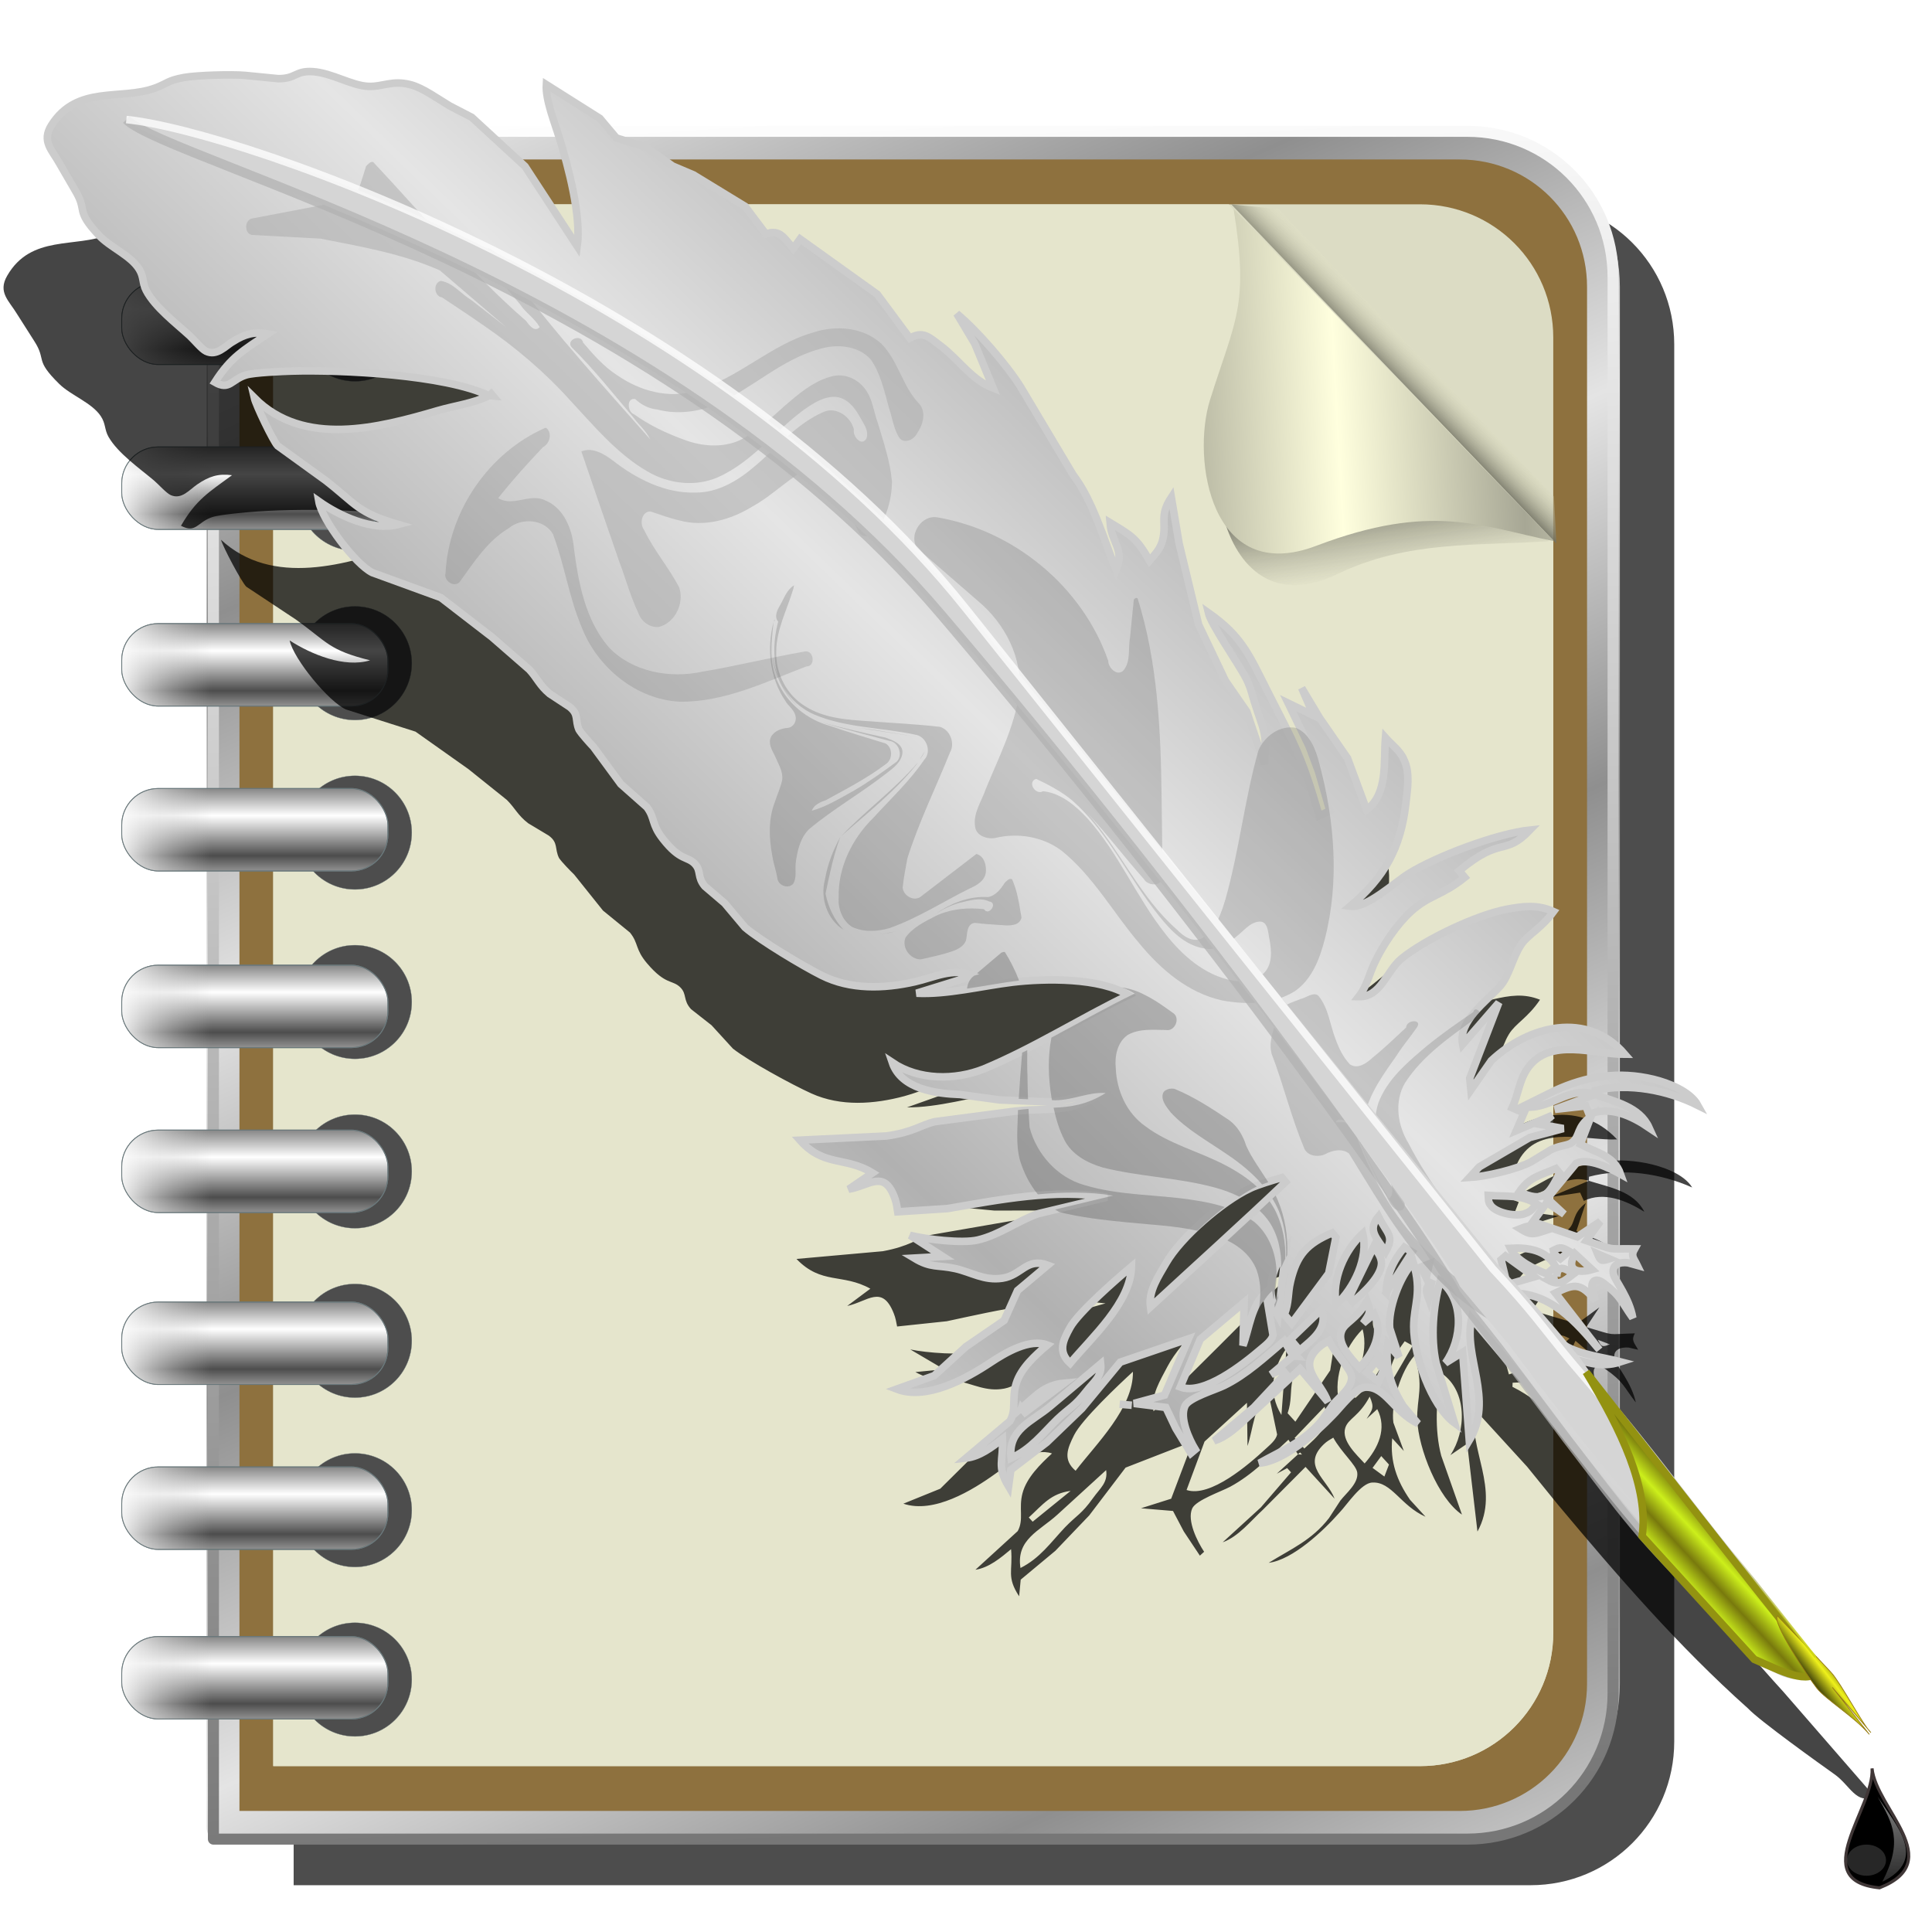 <?xml version="1.0" encoding="UTF-8" standalone="no"?>
<!-- Created with Inkscape (http://www.inkscape.org/) -->

<svg
   xmlns:dc="http://purl.org/dc/elements/1.1/"
   xmlns:cc="http://creativecommons.org/ns#"
   xmlns:rdf="http://www.w3.org/1999/02/22-rdf-syntax-ns#"
   xmlns:svg="http://www.w3.org/2000/svg"
   xmlns="http://www.w3.org/2000/svg"
   xmlns:xlink="http://www.w3.org/1999/xlink"
   xmlns:sodipodi="http://sodipodi.sourceforge.net/DTD/sodipodi-0.dtd"
   xmlns:inkscape="http://www.inkscape.org/namespaces/inkscape"
   id="svg2"
   version="1.1"
   inkscape:version="0.91 r13725"
   width="256"
   height="256"
   viewBox="0 0 256 256"
   sodipodi:docname="feathertab.svg">
  <defs
     id="defs6">
    <linearGradient
       inkscape:collect="always"
       id="linearGradient4313">
      <stop
         style="stop-color:#c2c2c2;stop-opacity:0.71"
         offset="0"
         id="stop4315" />
      <stop
         style="stop-color:#c2c2c2;stop-opacity:0.204"
         offset="1"
         id="stop4317" />
    </linearGradient>
    <linearGradient
       inkscape:collect="always"
       id="linearGradient4281">
      <stop
         style="stop-color:#cfd619;stop-opacity:1"
         offset="0"
         id="stop4283" />
      <stop
         style="stop-color:#9fa416;stop-opacity:0;"
         offset="1"
         id="stop4285" />
    </linearGradient>
    <linearGradient
       inkscape:collect="always"
       id="linearGradient4271">
      <stop
         style="stop-color:#eff11b;stop-opacity:1;"
         offset="0"
         id="stop4273" />
      <stop
         style="stop-color:#343508;stop-opacity:1"
         offset="1"
         id="stop4275" />
    </linearGradient>
    <linearGradient
       inkscape:collect="always"
       id="linearGradient4260">
      <stop
         style="stop-color:#78790d;stop-opacity:1"
         offset="0"
         id="stop4262" />
      <stop
         style="stop-color:#ccef1b;stop-opacity:1"
         offset="1"
         id="stop4264" />
    </linearGradient>
    <linearGradient
       inkscape:collect="always"
       id="linearGradient4367">
      <stop
         style="stop-color:#ffffff;stop-opacity:1"
         offset="0"
         id="stop4369" />
      <stop
         style="stop-color:#777777;stop-opacity:1"
         offset="1"
         id="stop4371" />
    </linearGradient>
    <linearGradient
       inkscape:collect="always"
       id="linearGradient4318">
      <stop
         style="stop-color:#000000;stop-opacity:0.478"
         offset="0"
         id="stop4320" />
      <stop
         style="stop-color:#59594e;stop-opacity:0;"
         offset="1"
         id="stop4322" />
    </linearGradient>
    <linearGradient
       inkscape:collect="always"
       id="linearGradient4308">
      <stop
         style="stop-color:#59594e;stop-opacity:1"
         offset="0"
         id="stop4310" />
      <stop
         style="stop-color:#ffffde;stop-opacity:0;"
         offset="1"
         id="stop4312" />
    </linearGradient>
    <linearGradient
       inkscape:collect="always"
       id="linearGradient4298">
      <stop
         style="stop-color:#ffffde;stop-opacity:1"
         offset="0"
         id="stop4300" />
      <stop
         style="stop-color:#a7a795;stop-opacity:1"
         offset="1"
         id="stop4302" />
    </linearGradient>
    <linearGradient
       inkscape:collect="always"
       id="linearGradient4284">
      <stop
         style="stop-color:#8f8f8f;stop-opacity:1"
         offset="0"
         id="stop4286" />
      <stop
         style="stop-color:#e4e4e4;stop-opacity:1"
         offset="1"
         id="stop4288" />
    </linearGradient>
    <linearGradient
       inkscape:collect="always"
       id="linearGradient4194">
      <stop
         style="stop-color:#bebebe;stop-opacity:0"
         offset="0"
         id="stop4196" />
      <stop
         style="stop-color:#ffffff;stop-opacity:1"
         offset="1"
         id="stop4198" />
    </linearGradient>
    <linearGradient
       id="linearGradient4174"
       inkscape:collect="always">
      <stop
         id="stop4186"
         offset="0"
         style="stop-color:#4d4d4d;stop-opacity:1;" />
      <stop
         id="stop4188"
         offset="1"
         style="stop-color:#ffffff;stop-opacity:1" />
    </linearGradient>
    <linearGradient
       inkscape:collect="always"
       xlink:href="#linearGradient4174"
       id="linearGradient4180"
       x1="44.266"
       y1="168.555"
       x2="44.266"
       y2="154.405"
       gradientUnits="userSpaceOnUse"
       spreadMethod="reflect"
       gradientTransform="translate(-1.665,0.832)" />
    <linearGradient
       inkscape:collect="always"
       xlink:href="#linearGradient4194"
       id="linearGradient4192"
       gradientUnits="userSpaceOnUse"
       gradientTransform="translate(-1.665,0.832)"
       spreadMethod="pad"
       x1="21.792"
       y1="161.064"
       x2="-12.336"
       y2="161.064" />
    <linearGradient
       inkscape:collect="always"
       xlink:href="#linearGradient4174"
       id="linearGradient4210"
       gradientUnits="userSpaceOnUse"
       gradientTransform="translate(-1.665,0.832)"
       spreadMethod="reflect"
       x1="44.266"
       y1="168.555"
       x2="44.266"
       y2="154.405" />
    <linearGradient
       inkscape:collect="always"
       xlink:href="#linearGradient4194"
       id="linearGradient4212"
       gradientUnits="userSpaceOnUse"
       gradientTransform="translate(-1.665,0.832)"
       spreadMethod="pad"
       x1="21.792"
       y1="161.064"
       x2="-12.336"
       y2="161.064" />
    <linearGradient
       inkscape:collect="always"
       xlink:href="#linearGradient4174"
       id="linearGradient4226"
       gradientUnits="userSpaceOnUse"
       gradientTransform="translate(-1.665,0.832)"
       spreadMethod="reflect"
       x1="44.266"
       y1="168.555"
       x2="44.266"
       y2="154.405" />
    <linearGradient
       inkscape:collect="always"
       xlink:href="#linearGradient4194"
       id="linearGradient4228"
       gradientUnits="userSpaceOnUse"
       gradientTransform="translate(-1.665,0.832)"
       spreadMethod="pad"
       x1="21.792"
       y1="161.064"
       x2="-12.336"
       y2="161.064" />
    <linearGradient
       inkscape:collect="always"
       xlink:href="#linearGradient4174"
       id="linearGradient4230"
       gradientUnits="userSpaceOnUse"
       gradientTransform="translate(-1.665,0.832)"
       spreadMethod="reflect"
       x1="44.266"
       y1="168.555"
       x2="44.266"
       y2="154.405" />
    <linearGradient
       inkscape:collect="always"
       xlink:href="#linearGradient4194"
       id="linearGradient4232"
       gradientUnits="userSpaceOnUse"
       gradientTransform="translate(-1.665,0.832)"
       spreadMethod="pad"
       x1="21.792"
       y1="161.064"
       x2="-12.336"
       y2="161.064" />
    <linearGradient
       inkscape:collect="always"
       xlink:href="#linearGradient4174"
       id="linearGradient4246"
       gradientUnits="userSpaceOnUse"
       gradientTransform="translate(-1.665,0.832)"
       spreadMethod="reflect"
       x1="44.266"
       y1="168.555"
       x2="44.266"
       y2="154.405" />
    <linearGradient
       inkscape:collect="always"
       xlink:href="#linearGradient4194"
       id="linearGradient4248"
       gradientUnits="userSpaceOnUse"
       gradientTransform="translate(-1.665,0.832)"
       spreadMethod="pad"
       x1="21.792"
       y1="161.064"
       x2="-12.336"
       y2="161.064" />
    <linearGradient
       inkscape:collect="always"
       xlink:href="#linearGradient4174"
       id="linearGradient4250"
       gradientUnits="userSpaceOnUse"
       gradientTransform="translate(-1.665,0.832)"
       spreadMethod="reflect"
       x1="44.266"
       y1="168.555"
       x2="44.266"
       y2="154.405" />
    <linearGradient
       inkscape:collect="always"
       xlink:href="#linearGradient4194"
       id="linearGradient4252"
       gradientUnits="userSpaceOnUse"
       gradientTransform="translate(-1.665,0.832)"
       spreadMethod="pad"
       x1="21.792"
       y1="161.064"
       x2="-12.336"
       y2="161.064" />
    <linearGradient
       inkscape:collect="always"
       xlink:href="#linearGradient4174"
       id="linearGradient4266"
       gradientUnits="userSpaceOnUse"
       gradientTransform="translate(-1.665,0.832)"
       spreadMethod="reflect"
       x1="44.266"
       y1="168.555"
       x2="44.266"
       y2="154.405" />
    <linearGradient
       inkscape:collect="always"
       xlink:href="#linearGradient4194"
       id="linearGradient4268"
       gradientUnits="userSpaceOnUse"
       gradientTransform="translate(-1.665,0.832)"
       spreadMethod="pad"
       x1="21.792"
       y1="161.064"
       x2="-12.336"
       y2="161.064" />
    <linearGradient
       inkscape:collect="always"
       xlink:href="#linearGradient4174"
       id="linearGradient4270"
       gradientUnits="userSpaceOnUse"
       gradientTransform="translate(-1.665,0.832)"
       spreadMethod="reflect"
       x1="44.266"
       y1="168.555"
       x2="44.266"
       y2="154.405" />
    <linearGradient
       inkscape:collect="always"
       xlink:href="#linearGradient4194"
       id="linearGradient4272"
       gradientUnits="userSpaceOnUse"
       gradientTransform="translate(-1.665,0.832)"
       spreadMethod="pad"
       x1="21.792"
       y1="161.064"
       x2="-12.336"
       y2="161.064" />
    <linearGradient
       inkscape:collect="always"
       xlink:href="#linearGradient4174"
       id="linearGradient4280"
       gradientUnits="userSpaceOnUse"
       gradientTransform="translate(-1.665,0.832)"
       spreadMethod="reflect"
       x1="44.266"
       y1="168.555"
       x2="44.266"
       y2="154.405" />
    <linearGradient
       inkscape:collect="always"
       xlink:href="#linearGradient4194"
       id="linearGradient4282"
       gradientUnits="userSpaceOnUse"
       gradientTransform="translate(-1.665,0.832)"
       spreadMethod="pad"
       x1="21.792"
       y1="161.064"
       x2="-12.336"
       y2="161.064" />
    <linearGradient
       inkscape:collect="always"
       xlink:href="#linearGradient4284"
       id="linearGradient4290"
       x1="154.672"
       y1="204.347"
       x2="103.364"
       y2="88.648"
       gradientUnits="userSpaceOnUse"
       spreadMethod="reflect"
       gradientTransform="translate(0,-464)" />
    <linearGradient
       inkscape:collect="always"
       xlink:href="#linearGradient4298"
       id="linearGradient4304"
       x1="419.299"
       y1="220.394"
       x2="483.413"
       y2="216.856"
       gradientUnits="userSpaceOnUse"
       spreadMethod="reflect"
       gradientTransform="translate(0,-464)" />
    <linearGradient
       inkscape:collect="always"
       xlink:href="#linearGradient4308"
       id="linearGradient4314"
       x1="428.204"
       y1="173.474"
       x2="440.89"
       y2="160.988"
       gradientUnits="userSpaceOnUse"
       gradientTransform="translate(0,-464)" />
    <linearGradient
       inkscape:collect="always"
       xlink:href="#linearGradient4318"
       id="linearGradient4324"
       x1="428.037"
       y1="222.503"
       x2="432.014"
       y2="249.971"
       gradientUnits="userSpaceOnUse"
       gradientTransform="translate(0,-464)" />
    <linearGradient
       inkscape:collect="always"
       xlink:href="#linearGradient4367"
       id="linearGradient4373"
       x1="170.281"
       y1="81.989"
       x2="210.113"
       y2="697.942"
       gradientUnits="userSpaceOnUse"
       gradientTransform="translate(0,-464)" />
    <linearGradient
       id="linearGradient2845">
      <stop
         style="stop-color:black;stop-opacity:0"
         offset="0"
         id="stop2847" />
      <stop
         style="stop-color:black;stop-opacity:1"
         offset="1"
         id="stop2849" />
    </linearGradient>
    <linearGradient
       id="linearGradient2811"
       inkscape:collect="always">
      <stop
         id="stop2813"
         offset="0"
         style="stop-color:white;stop-opacity:1" />
      <stop
         id="stop2815"
         offset="1"
         style="stop-color:black;stop-opacity:1" />
    </linearGradient>
    <linearGradient
       inkscape:collect="always"
       xlink:href="#linearGradient2811"
       id="linearGradient2865"
       x1="142.97"
       y1="202.215"
       x2="150.117"
       y2="42.245"
       gradientUnits="userSpaceOnUse" />
    <linearGradient
       inkscape:collect="always"
       xlink:href="#linearGradient2811"
       id="linearGradient2857"
       x1="121.576"
       y1="41.947"
       x2="113.72"
       y2="204.896"
       gradientUnits="userSpaceOnUse" />
    <linearGradient
       inkscape:collect="always"
       xlink:href="#linearGradient2811"
       id="linearGradient2849"
       x1="144.808"
       y1="77.37"
       x2="145.413"
       y2="165.719"
       gradientUnits="userSpaceOnUse"
       spreadMethod="reflect" />
    <linearGradient
       inkscape:collect="always"
       xlink:href="#linearGradient2811"
       id="linearGradient2835"
       x1="123.62"
       y1="165.719"
       x2="122.81"
       y2="53.922"
       gradientUnits="userSpaceOnUse" />
    <linearGradient
       inkscape:collect="always"
       xlink:href="#linearGradient2811"
       id="linearGradient2827"
       x1="177.021"
       y1="172.182"
       x2="177.701"
       y2="190.767"
       gradientUnits="userSpaceOnUse" />
    <linearGradient
       inkscape:collect="always"
       xlink:href="#linearGradient2811"
       id="linearGradient2819"
       x1="165.021"
       y1="190.767"
       x2="165.021"
       y2="172.182"
       gradientUnits="userSpaceOnUse" />
    <linearGradient
       id="linearGradient4158"
       inkscape:collect="always">
      <stop
         id="stop4160"
         offset="0"
         style="stop-color:#e5e5e5;stop-opacity:1" />
      <stop
         id="stop4162"
         offset="1"
         style="stop-color:#b1b1b1;stop-opacity:1" />
    </linearGradient>
    <filter
       inkscape:collect="always"
       style="color-interpolation-filters:sRGB"
       id="filter4343"
       x="-0.034"
       width="1.069"
       y="-0.038"
       height="1.076">
      <feGaussianBlur
         inkscape:collect="always"
         stdDeviation="3.35"
         id="feGaussianBlur4345" />
    </filter>
    <linearGradient
       inkscape:collect="always"
       xlink:href="#linearGradient4158"
       id="linearGradient4279"
       gradientUnits="userSpaceOnUse"
       gradientTransform="matrix(1.25,0,0,1.25,-295.471,1.385)"
       spreadMethod="reflect"
       x1="111.088"
       y1="76.055"
       x2="139.224"
       y2="105.28" />
    <filter
       inkscape:collect="always"
       style="color-interpolation-filters:sRGB"
       id="filter4545"
       x="-0.013"
       width="1.027"
       y="-0.011"
       height="1.022">
      <feGaussianBlur
         inkscape:collect="always"
         stdDeviation="1.015"
         id="feGaussianBlur4547" />
    </filter>
    <linearGradient
       inkscape:collect="always"
       xlink:href="#linearGradient4260"
       id="linearGradient4267"
       x1="-225.42"
       y1="210.102"
       x2="-227.424"
       y2="208.245"
       gradientUnits="userSpaceOnUse"
       spreadMethod="reflect" />
    <linearGradient
       inkscape:collect="always"
       xlink:href="#linearGradient4271"
       id="linearGradient4277"
       x1="-247.282"
       y1="229.618"
       x2="-245.445"
       y2="231.049"
       gradientUnits="userSpaceOnUse"
       spreadMethod="reflect" />
    <linearGradient
       inkscape:collect="always"
       xlink:href="#linearGradient4281"
       id="linearGradient4287"
       x1="-245.489"
       y1="226.759"
       x2="-234.408"
       y2="212.774"
       gradientUnits="userSpaceOnUse" />
    <linearGradient
       inkscape:collect="always"
       xlink:href="#linearGradient4313"
       id="linearGradient4319"
       x1="282.927"
       y1="159.277"
       x2="284.308"
       y2="190.68"
       gradientUnits="userSpaceOnUse" />
  </defs>
  <sodipodi:namedview
     pagecolor="#ff0000"
     bordercolor="#666666"
     borderopacity="1"
     objecttolerance="10"
     gridtolerance="10"
     guidetolerance="10"
     inkscape:pageopacity="0"
     inkscape:pageshadow="2"
     inkscape:window-width="1920"
     inkscape:window-height="1056"
     id="namedview4"
     showgrid="false"
     inkscape:snap-global="false"
     inkscape:zoom="3.5195312"
     inkscape:cx="128"
     inkscape:cy="128"
     inkscape:window-x="0"
     inkscape:window-y="0"
     inkscape:window-maximized="1"
     inkscape:current-layer="svg2" />
  <path
     sodipodi:nodetypes="ccssssccc"
     inkscape:connector-curvature="0"
     id="path4363"
     d="m 38.91,249.8 151.717,0 12.175,0 c 10.55,0 19.043,-8.493 19.043,-19.043 l 0,-185.12 c 0,-10.55 -8.493,-19.043 -19.043,-19.043 l -12.175,0 -151.717,0 z"
     style="opacity:1;fill:#000000;fill-opacity:0.696;fill-rule:nonzero;stroke:none;stroke-width:4.351;stroke-linecap:round;stroke-linejoin:round;stroke-miterlimit:4;stroke-dasharray:none;stroke-opacity:1;filter:url(#filter4545)" />
  <g
     id="layer1"
     inkscape:label="1. réteg"
     transform="matrix(0.256,0,0,0.256,4.126,-1.424)">
    <path
       inkscape:connector-curvature="0"
       id="text3905"
       d="m 14.673,-7.944 -5.291,0 -0.835,2.391 -3.401,0 4.86,-13.122 4.034,0 4.86,13.122 -3.401,0 -0.826,-2.391 m -4.447,-2.435 3.595,0 -1.793,-5.221 -1.802,5.221 m 10.406,-8.297 5.616,0 c 1.67,1.3e-5 2.95,0.372 3.841,1.116 0.896,0.738 1.345,1.793 1.345,3.164 -1.3e-5,1.377 -0.448,2.438 -1.345,3.182 -0.891,0.738 -2.171,1.107 -3.841,1.107 l -2.232,0 0,4.553 -3.384,0 0,-13.122 m 3.384,2.452 0,3.665 1.872,0 c 0.656,7e-6 1.163,-0.158 1.521,-0.475 0.357,-0.322 0.536,-0.776 0.536,-1.362 -9e-6,-0.586 -0.179,-1.037 -0.536,-1.354 -0.357,-0.316 -0.864,-0.475 -1.521,-0.475 l -1.872,0"
       style="font-style:normal;font-weight:bold;font-size:18px;font-family:'Bitstream Vera Sans';fill:#000000;fill-opacity:1;stroke:none;stroke-width:1px;stroke-linecap:butt;stroke-linejoin:miter;stroke-opacity:1" />
  </g>
  <g
     id="g4562"
     transform="matrix(0.375,0,0,0.375,20.501,156.748)">
    <path
       sodipodi:nodetypes="ccssssccc"
       inkscape:connector-curvature="0"
       id="rect4138"
       d="m 24.139,227.7 404.53,0 32.463,0 c 28.129,0 50.775,-22.646 50.775,-50.775 l 0,-493.594 c 0,-28.129 -22.646,-50.775 -50.775,-50.775 l -32.463,0 -404.53,0 z"
       style="opacity:1;fill:#8e713e;fill-opacity:1;fill-rule:nonzero;stroke:url(#linearGradient4290);stroke-width:11.6;stroke-linecap:round;stroke-linejoin:round;stroke-miterlimit:4;stroke-dasharray:none;stroke-opacity:1" />
    <path
       style="opacity:1;fill:#dcdcc4;fill-opacity:1;fill-rule:nonzero;stroke:none;stroke-width:11.6;stroke-linecap:round;stroke-linejoin:round;stroke-miterlimit:4;stroke-dasharray:none;stroke-opacity:1"
       d="m 41.877,206.058 375.11,0 30.102,0 c 26.083,0 47.083,-20.999 47.083,-47.083 l 0,-457.696 c 0,-26.083 -20.999,-47.083 -47.083,-47.083 l -30.102,0 -375.11,0 z"
       id="path4292"
       inkscape:connector-curvature="0"
       sodipodi:nodetypes="ccssssccc" />
    <path
       sodipodi:nodetypes="ccsscccc"
       inkscape:connector-curvature="0"
       id="path4294"
       d="m 41.877,206.058 375.11,0 30.102,0 c 26.083,0 47.083,-20.999 47.083,-47.083 l 0,-386.582 c -51.807,-49.861 -61.157,-58.266 -114.641,-118.196 l -337.653,0 z"
       style="opacity:1;fill:#e5e5cc;fill-opacity:1;fill-rule:nonzero;stroke:none;stroke-width:11.6;stroke-linecap:round;stroke-linejoin:round;stroke-miterlimit:4;stroke-dasharray:none;stroke-opacity:1" />
    <path
       style="opacity:1;fill:none;fill-opacity:1;fill-rule:nonzero;stroke:url(#linearGradient4373);stroke-width:3.9;stroke-linecap:round;stroke-linejoin:round;stroke-miterlimit:4;stroke-dasharray:none;stroke-opacity:1"
       d="m 20.74,231.847 410.169,0 32.915,0 c 28.521,0 51.483,-22.962 51.483,-51.483 l 0,-500.474 c 0,-28.521 -22.962,-51.483 -51.483,-51.483 l -32.915,0 -410.169,0 z"
       id="path4365"
       inkscape:connector-curvature="0"
       sodipodi:nodetypes="ccssssccc" />
    <g
       transform="translate(0,-464)"
       id="g4326">
      <g
         id="g4161"
         style="fill:#4d4d4d;fill-opacity:1">
        <circle
           r="20.082"
           cy="160.647"
           cx="70.751"
           id="path4143"
           style="opacity:1;fill:#4d4d4d;fill-opacity:1;fill-rule:nonzero;stroke:#6a787b;stroke-width:0.09;stroke-linecap:round;stroke-linejoin:round;stroke-miterlimit:4;stroke-dasharray:none;stroke-opacity:1" />
        <circle
           style="opacity:1;fill:#4d4d4d;fill-opacity:1;fill-rule:nonzero;stroke:#6a787b;stroke-width:0.09;stroke-linecap:round;stroke-linejoin:round;stroke-miterlimit:4;stroke-dasharray:none;stroke-opacity:1"
           id="circle4145"
           cx="70.751"
           cy="220.501"
           r="20.082" />
        <circle
           r="20.082"
           cy="280.355"
           cx="70.751"
           id="circle4147"
           style="opacity:1;fill:#4d4d4d;fill-opacity:1;fill-rule:nonzero;stroke:#6a787b;stroke-width:0.09;stroke-linecap:round;stroke-linejoin:round;stroke-miterlimit:4;stroke-dasharray:none;stroke-opacity:1" />
        <circle
           style="opacity:1;fill:#4d4d4d;fill-opacity:1;fill-rule:nonzero;stroke:#6a787b;stroke-width:0.09;stroke-linecap:round;stroke-linejoin:round;stroke-miterlimit:4;stroke-dasharray:none;stroke-opacity:1"
           id="circle4149"
           cx="70.751"
           cy="340.209"
           r="20.082" />
        <circle
           r="20.082"
           cy="400.062"
           cx="70.751"
           id="circle4151"
           style="opacity:1;fill:#4d4d4d;fill-opacity:1;fill-rule:nonzero;stroke:#6a787b;stroke-width:0.09;stroke-linecap:round;stroke-linejoin:round;stroke-miterlimit:4;stroke-dasharray:none;stroke-opacity:1" />
        <circle
           style="opacity:1;fill:#4d4d4d;fill-opacity:1;fill-rule:nonzero;stroke:#6a787b;stroke-width:0.09;stroke-linecap:round;stroke-linejoin:round;stroke-miterlimit:4;stroke-dasharray:none;stroke-opacity:1"
           id="circle4153"
           cx="70.751"
           cy="459.916"
           r="20.082" />
        <circle
           r="20.082"
           cy="519.77"
           cx="70.751"
           id="circle4155"
           style="opacity:1;fill:#4d4d4d;fill-opacity:1;fill-rule:nonzero;stroke:#6a787b;stroke-width:0.09;stroke-linecap:round;stroke-linejoin:round;stroke-miterlimit:4;stroke-dasharray:none;stroke-opacity:1" />
        <circle
           style="opacity:1;fill:#4d4d4d;fill-opacity:1;fill-rule:nonzero;stroke:#6a787b;stroke-width:0.09;stroke-linecap:round;stroke-linejoin:round;stroke-miterlimit:4;stroke-dasharray:none;stroke-opacity:1"
           id="circle4157"
           cx="70.751"
           cy="579.624"
           r="20.082" />
        <circle
           r="20.082"
           cy="639.478"
           cx="70.751"
           id="circle4159"
           style="opacity:1;fill:#4d4d4d;fill-opacity:1;fill-rule:nonzero;stroke:#6a787b;stroke-width:0.09;stroke-linecap:round;stroke-linejoin:round;stroke-miterlimit:4;stroke-dasharray:none;stroke-opacity:1" />
      </g>
      <g
         id="g4200">
        <rect
           ry="12.902"
           y="145.665"
           x="-11.653"
           height="29.133"
           width="94.058"
           id="rect4172"
           style="opacity:1;fill:url(#linearGradient4180);fill-opacity:1;fill-rule:nonzero;stroke:#6a787b;stroke-width:0.3;stroke-linecap:round;stroke-linejoin:round;stroke-miterlimit:4;stroke-dasharray:none;stroke-opacity:1" />
        <rect
           style="opacity:1;fill:url(#linearGradient4192);fill-opacity:1;fill-rule:nonzero;stroke:#6a787b;stroke-width:0.3;stroke-linecap:round;stroke-linejoin:round;stroke-miterlimit:4;stroke-dasharray:none;stroke-opacity:1"
           id="rect4182"
           width="94.058"
           height="29.133"
           x="-11.653"
           y="145.665"
           ry="12.902" />
      </g>
      <g
         id="g4204"
         transform="translate(0,58.266)">
        <rect
           style="opacity:1;fill:url(#linearGradient4210);fill-opacity:1;fill-rule:nonzero;stroke:#6a787b;stroke-width:0.3;stroke-linecap:round;stroke-linejoin:round;stroke-miterlimit:4;stroke-dasharray:none;stroke-opacity:1"
           id="rect4206"
           width="94.058"
           height="29.133"
           x="-11.653"
           y="145.665"
           ry="12.902" />
        <rect
           ry="12.902"
           y="145.665"
           x="-11.653"
           height="29.133"
           width="94.058"
           id="rect4208"
           style="opacity:1;fill:url(#linearGradient4212);fill-opacity:1;fill-rule:nonzero;stroke:#6a787b;stroke-width:0.3;stroke-linecap:round;stroke-linejoin:round;stroke-miterlimit:4;stroke-dasharray:none;stroke-opacity:1" />
      </g>
      <g
         id="g4214"
         transform="translate(0,120.694)">
        <rect
           style="opacity:1;fill:url(#linearGradient4226);fill-opacity:1;fill-rule:nonzero;stroke:#6a787b;stroke-width:0.3;stroke-linecap:round;stroke-linejoin:round;stroke-miterlimit:4;stroke-dasharray:none;stroke-opacity:1"
           id="rect4216"
           width="94.058"
           height="29.133"
           x="-11.653"
           y="145.665"
           ry="12.902" />
        <rect
           ry="12.902"
           y="145.665"
           x="-11.653"
           height="29.133"
           width="94.058"
           id="rect4218"
           style="opacity:1;fill:url(#linearGradient4228);fill-opacity:1;fill-rule:nonzero;stroke:#6a787b;stroke-width:0.3;stroke-linecap:round;stroke-linejoin:round;stroke-miterlimit:4;stroke-dasharray:none;stroke-opacity:1" />
      </g>
      <g
         transform="translate(0,178.96)"
         id="g4220">
        <rect
           ry="12.902"
           y="145.665"
           x="-11.653"
           height="29.133"
           width="94.058"
           id="rect4222"
           style="opacity:1;fill:url(#linearGradient4230);fill-opacity:1;fill-rule:nonzero;stroke:#6a787b;stroke-width:0.3;stroke-linecap:round;stroke-linejoin:round;stroke-miterlimit:4;stroke-dasharray:none;stroke-opacity:1" />
        <rect
           style="opacity:1;fill:url(#linearGradient4232);fill-opacity:1;fill-rule:nonzero;stroke:#6a787b;stroke-width:0.3;stroke-linecap:round;stroke-linejoin:round;stroke-miterlimit:4;stroke-dasharray:none;stroke-opacity:1"
           id="rect4224"
           width="94.058"
           height="29.133"
           x="-11.653"
           y="145.665"
           ry="12.902" />
      </g>
      <g
         transform="translate(0,241.387)"
         id="g4234">
        <rect
           ry="12.902"
           y="145.665"
           x="-11.653"
           height="29.133"
           width="94.058"
           id="rect4236"
           style="opacity:1;fill:url(#linearGradient4246);fill-opacity:1;fill-rule:nonzero;stroke:#6a787b;stroke-width:0.3;stroke-linecap:round;stroke-linejoin:round;stroke-miterlimit:4;stroke-dasharray:none;stroke-opacity:1" />
        <rect
           style="opacity:1;fill:url(#linearGradient4248);fill-opacity:1;fill-rule:nonzero;stroke:#6a787b;stroke-width:0.3;stroke-linecap:round;stroke-linejoin:round;stroke-miterlimit:4;stroke-dasharray:none;stroke-opacity:1"
           id="rect4238"
           width="94.058"
           height="29.133"
           x="-11.653"
           y="145.665"
           ry="12.902" />
      </g>
      <g
         id="g4240"
         transform="translate(0,299.653)">
        <rect
           style="opacity:1;fill:url(#linearGradient4250);fill-opacity:1;fill-rule:nonzero;stroke:#6a787b;stroke-width:0.3;stroke-linecap:round;stroke-linejoin:round;stroke-miterlimit:4;stroke-dasharray:none;stroke-opacity:1"
           id="rect4242"
           width="94.058"
           height="29.133"
           x="-11.653"
           y="145.665"
           ry="12.902" />
        <rect
           ry="12.902"
           y="145.665"
           x="-11.653"
           height="29.133"
           width="94.058"
           id="rect4244"
           style="opacity:1;fill:url(#linearGradient4252);fill-opacity:1;fill-rule:nonzero;stroke:#6a787b;stroke-width:0.3;stroke-linecap:round;stroke-linejoin:round;stroke-miterlimit:4;stroke-dasharray:none;stroke-opacity:1" />
      </g>
      <g
         id="g4254"
         transform="translate(0,360.416)">
        <rect
           style="opacity:1;fill:url(#linearGradient4266);fill-opacity:1;fill-rule:nonzero;stroke:#6a787b;stroke-width:0.3;stroke-linecap:round;stroke-linejoin:round;stroke-miterlimit:4;stroke-dasharray:none;stroke-opacity:1"
           id="rect4256"
           width="94.058"
           height="29.133"
           x="-11.653"
           y="145.665"
           ry="12.902" />
        <rect
           ry="12.902"
           y="145.665"
           x="-11.653"
           height="29.133"
           width="94.058"
           id="rect4258"
           style="opacity:1;fill:url(#linearGradient4268);fill-opacity:1;fill-rule:nonzero;stroke:#6a787b;stroke-width:0.3;stroke-linecap:round;stroke-linejoin:round;stroke-miterlimit:4;stroke-dasharray:none;stroke-opacity:1" />
      </g>
      <g
         transform="translate(0,418.682)"
         id="g4260">
        <rect
           ry="12.902"
           y="145.665"
           x="-11.653"
           height="29.133"
           width="94.058"
           id="rect4262"
           style="opacity:1;fill:url(#linearGradient4270);fill-opacity:1;fill-rule:nonzero;stroke:#6a787b;stroke-width:0.3;stroke-linecap:round;stroke-linejoin:round;stroke-miterlimit:4;stroke-dasharray:none;stroke-opacity:1" />
        <rect
           style="opacity:1;fill:url(#linearGradient4272);fill-opacity:1;fill-rule:nonzero;stroke:#6a787b;stroke-width:0.3;stroke-linecap:round;stroke-linejoin:round;stroke-miterlimit:4;stroke-dasharray:none;stroke-opacity:1"
           id="rect4264"
           width="94.058"
           height="29.133"
           x="-11.653"
           y="145.665"
           ry="12.902" />
      </g>
      <g
         id="g4274"
         transform="translate(0,478.613)">
        <rect
           style="opacity:1;fill:url(#linearGradient4280);fill-opacity:1;fill-rule:nonzero;stroke:#6a787b;stroke-width:0.3;stroke-linecap:round;stroke-linejoin:round;stroke-miterlimit:4;stroke-dasharray:none;stroke-opacity:1"
           id="rect4276"
           width="94.058"
           height="29.133"
           x="-11.653"
           y="145.665"
           ry="12.902" />
        <rect
           ry="12.902"
           y="145.665"
           x="-11.653"
           height="29.133"
           width="94.058"
           id="rect4278"
           style="opacity:1;fill:url(#linearGradient4282);fill-opacity:1;fill-rule:nonzero;stroke:#6a787b;stroke-width:0.3;stroke-linecap:round;stroke-linejoin:round;stroke-miterlimit:4;stroke-dasharray:none;stroke-opacity:1" />
      </g>
    </g>
    <path
       sodipodi:nodetypes="csccc"
       inkscape:connector-curvature="0"
       id="path4316"
       d="m 377.896,-234.266 c 5.768,19.325 19.679,28.949 39.954,19.145 24.971,-12.076 49.942,-9.902 74.913,-11.653 l -40.786,-23.306 z"
       style="fill:url(#linearGradient4324);fill-opacity:1;fill-rule:evenodd;stroke:none;stroke-width:1px;stroke-linecap:butt;stroke-linejoin:miter;stroke-opacity:1" />
    <path
       sodipodi:nodetypes="ccssc"
       inkscape:connector-curvature="0"
       id="path4296"
       d="m 381.225,-344.139 113.202,117.364 c -25.673,-5.142 -43.081,-13.917 -84.069,1.665 -37.14,14.119 -44.067,-30.553 -37.457,-51.607 8.99,-28.631 13.825,-33.154 8.324,-67.422 z"
       style="fill:url(#linearGradient4304);fill-opacity:1;fill-rule:evenodd;stroke:none;stroke-width:1px;stroke-linecap:butt;stroke-linejoin:miter;stroke-opacity:1" />
    <path
       inkscape:connector-curvature="0"
       id="path4306"
       d="m 380.393,-345.803 114.867,119.861 -0.832,-16.647 -97.387,-101.549 z"
       style="fill:url(#linearGradient4314);fill-opacity:1;fill-rule:evenodd;stroke:none;stroke-width:1px;stroke-linecap:butt;stroke-linejoin:miter;stroke-opacity:1" />
  </g>
  <path
     id="path4303"
     d="m 223.531,70.724 c 1.087,0.671 2.167,1.982 3.581,1.301 0.589,-0.28 1.587,-1.52 2.163,-2.045 1.783,-1.634 4.62,-3.789 5.769,-6.006 0.521,-1.004 0.284,-1.756 0.92,-2.797 1.122,-1.837 3.817,-2.888 5.314,-4.478 3.229,-3.437 1.501,-3.15 3.1,-5.849 l 2.133,-3.677 c 0.986,-1.792 2.431,-2.954 1.088,-5.084 -3.393,-5.381 -9.219,-3.268 -13.736,-4.935 -1.652,-0.609 -1.623,-0.992 -3.802,-1.393 -1.724,-0.316 -6.376,-0.439 -8.134,-0.282 l -4.366,0.431 c -2.378,0.024 -2.276,-1.084 -4.6,-0.93 -2.517,0.166 -5.13,1.858 -7.367,1.951 -1.895,0.082 -3.129,-0.857 -5.577,-0.224 -1.662,0.427 -3.695,1.926 -5.183,2.808 l -2.927,1.517 -7.058,6.498 -6.924,10.59 c -0.556,-3.975 1.176,-10.516 2.383,-14.41 0.622,-1.999 1.838,-5.005 1.713,-7.015 l -7.092,4.48 -2.183,2.595 -3.929,1.217 -3.531,2.501 -2.752,1.167 -6.855,4.182 -2.748,3.657 c -1.872,-0.69 -2.488,0.598 -3.616,1.933 l -0.92,-1.271 -10.221,7.319 -4.315,5.821 c -1.761,-1.029 -2.587,-0.112 -4.099,1.029 -2.42,1.824 -4.071,4.484 -6.947,5.597 l 2.444,-5.903 2.378,-3.968 c -2.733,2.273 -6.625,6.758 -8.497,9.764 l -6.923,11.606 c -2.605,3.38 -4.053,8.519 -5.695,12.6 -1.14,-2.814 0.581,-3.446 0.809,-6.283 -2.909,1.761 -3.53,2.074 -5.238,5.044 -0.722,-0.851 -1.425,-1.552 -1.713,-2.67 -0.616,-2.378 0.487,-3.222 -1.172,-5.726 l -1.027,6.1 -2.584,10.759 -3.555,7.455 -2.83,4.086 -2.351,6.976 c -0.33,-4.486 0.127,-4.36 1.355,-8.311 0.442,-1.419 0.516,-2.033 1.27,-3.408 1.07,-1.946 4.474,-6.861 4.827,-8.375 -4.486,3.151 -5.437,5.653 -7.816,10.338 -3.647,7.174 -4.554,8.6 -6.882,16.595 l -1.41,-0.689 1.502,-5.203 1.279,-3.401 2.744,-5.651 -3.371,1.641 1.577,-3.648 -2.378,3.968 -3.7,5.344 -2.526,6.829 c -2.861,-2.163 -2.23,-6.343 -2.491,-9.557 -0.81,0.91 -1.998,1.772 -2.45,2.913 -0.845,1.702 -0.466,3.895 -0.264,5.737 0.657,5.96 2.836,9.857 7.388,13.687 -2.224,0.303 -5.862,-3.155 -7.785,-4.346 -3.716,-2.305 -11.74,-5.315 -16.049,-5.756 3.422,3.565 3.753,0.7 9.381,5.405 l -0.735,0.874 c 3.051,2.452 4.718,2.327 7.134,4.529 1.879,1.71 3.7,4.436 4.789,6.725 0.802,1.69 1.005,3.099 2.138,4.554 -2.951,0.084 -3.659,-3.391 -5.693,-5.058 -3.102,-2.545 -9.968,-5.784 -13.909,-6.527 -2.224,-0.419 -4.111,-0.648 -6.225,0.304 1.705,2.325 3.348,2.986 4.283,4.369 1.183,1.751 1.596,4.193 2.808,5.531 1.88,2.069 5.573,4.634 4.962,7.701 l -4.799,-5.53 3.858,10.025 -0.159,1.543 -2.702,-3.884 c -4.954,-4.66 -12.726,-6.632 -17.698,-0.841 4.087,0.021 9.945,-2.314 12.875,1.843 1.139,1.615 1.236,3.497 2.054,5.245 l -1.563,0.675 1.013,2.344 -4.767,-2.02 1.456,1.225 -2.927,0.523 4.469,1.192 6.679,3.887 1.3,1.412 c -2.098,-0.114 -6.346,-1.095 -8.186,-2.096 l -2.632,-1.602 c -1.323,-0.621 -2.201,-0.494 -2.804,-0.971 -1.088,-0.871 -0.522,-2.011 -2.473,-3.399 l 1.396,3.662 c -2.09,1.112 -4.47,1.488 -5.331,3.972 1.405,-0.783 4.322,-2.234 5.895,-1.438 l 3.837,4.651 -2.252,2.085 2.298,-1.549 1.84,2.543 -5.873,2.008 -3.046,-2.05 1.84,2.543 c -4.109,1.378 -2.441,1.045 -6.39,1.091 0.551,0.966 0.1,1.258 -0.351,2.192 l 1.232,-0.341 c 1.095,-0.143 2.261,0.221 1.896,1.595 -0.183,0.726 -2.094,3.093 -2.536,5.711 1.562,-2.188 1.49,-2.8 3.886,-4.62 1.105,-0.841 1.833,-0.234 1.407,1.184 l -0.351,1.127 c 1.928,-2.233 2.629,-2.35 5.317,-0.999 l -5.835,7.527 c 3.095,-3.679 6.506,-7.669 11.781,-7.5 l 0.046,0.536 c -4.804,2.689 -5.091,5.064 -7.204,6.376 -1.995,1.242 -5.204,1.591 -7.457,2.183 2.855,0.934 4.69,-0.123 7.517,-0.64 l -3.678,4.372 -2.41,3.439 c -7.352,8.423 -13.789,17.575 -20.981,26.123 L 8.621,253.581 c 2.437,1.065 3.138,-1.595 5.15,-3.141 1.738,-1.339 9.697,-7.548 11.095,-9.192 8.878,-8.602 16.536,-18.233 24.06,-28.01 l 3.874,-5.197 6.616,-7.865 c 1.16,5.114 -3.001,10.687 0.315,16.182 l 0.883,-11.693 2.284,1.424 c -2.248,-3.11 -2.594,-8.34 0.684,-10.865 0.946,3.298 1.282,7.535 0.534,10.895 l -2.425,7.909 c 3.094,-2.282 5.413,-9.006 5.403,-12.78 -0.01,-2.839 -1.159,-4.517 0.057,-8.493 1.793,1.866 3.376,6.158 3.119,8.727 l -1.228,3.807 1.47,-1.748 c 0.428,3.051 -0.387,5.658 -2.026,8.244 l -1.96,2.33 c 3.244,-1.604 4.298,-4.855 6.854,-4.819 1.473,-0.03 3.481,2.804 4.515,3.798 2.197,2.296 6.459,6.011 9.65,6.268 -3.078,-1.734 -5.827,-2.748 -8.228,-5.593 l -1.593,-2.245 c -0.822,-0.98 -2.539,-2.215 -2.395,-3.646 0.1,-1.005 1.997,-2.752 2.982,-4.739 0.516,0.285 0.836,0.42 1.295,0.826 3.09,2.719 -0.258,4.618 -1.138,7.265 l 3.676,-4.369 5.872,5.437 c 1.672,1.412 3.392,3.43 5.508,4.096 l -5.243,-4.411 -4.19,-4.48 0.49,-0.583 1.41,0.689 -2.913,-2.45 1.179,-1.993 c 2.496,2.1 5.01,4.469 7.963,5.908 1.193,0.581 4.622,1.595 5.159,2.678 0.781,1.572 -0.513,4.423 -1.345,5.797 l 0.583,0.49 1.999,-3.293 1.315,-2.769 4.223,-0.532 -4.047,-1.102 -3.175,-7.461 9.045,3.097 5.076,6.135 4.673,4.498 4.746,3.63 0.3,2.198 c 1.591,-2.671 0.68,-3.333 0.809,-6.283 1.409,1.081 3.022,2.333 4.835,2.531 l -5.814,-4.891 c -0.905,-1.508 -0.218,-2.999 -0.839,-4.993 -0.627,-2.04 -2.534,-3.758 -4.12,-5.102 2.324,-0.9 5.547,1.01 7.507,2.311 3.247,2.16 8.495,5.057 12.448,3.533 l -4.968,-1.782 -4.22,-3.853 -5.048,-3.46 -1.777,-3.967 -3.997,-3.362 c 2.813,-1.031 3.436,1.338 6.001,1.73 2.431,0.369 4.126,-0.807 6.258,-1.277 2.357,-0.519 3.183,-0.029 5.443,-1.391 l -3.801,-0.213 4.351,-2.807 c -2.102,0.535 -6.918,1.11 -8.983,0.626 -2.898,-0.682 -5.273,-2.531 -8.008,-3.489 l -9.109,-2.181 c 6.898,-1.123 14.075,0.297 21.118,1.505 l 6.604,0.427 c 0.091,-0.61 0.158,-1.14 0.364,-1.728 1.384,-3.999 3.432,-1.709 6.132,-1.264 l -3.158,-2.159 c 3.61,-2.216 6.453,-0.764 9.622,-4.342 l -11.473,-0.553 c -3.575,-0.51 -4.62,-1.479 -6.369,-1.89 l -9.854,-1.295 c -4.601,-0.692 -7.721,0.379 -11.998,-2.294 2.288,-0.154 4.141,0.902 6.651,0.964 l 6.599,-0.264 5.207,-0.714 c 3.173,-0.112 7.802,-0.689 9.003,-4.245 -3.495,2.357 -8.302,2.383 -12.154,0.848 -6.632,-2.764 -12.679,-6.639 -19.143,-9.766 3.728,-2.35 11.065,-2.237 15.375,-1.72 3.978,0.481 8.662,1.666 12.699,1.461 l -7.495,-2.325 c 2.618,-1.125 5.158,0.231 7.767,0.819 4.069,0.916 8.488,1.057 12.297,-0.852 2.473,-1.237 8.133,-4.624 10.165,-6.372 l 2.695,-3.204 2.63,-2.245 c 1.037,-1.227 0.443,-2.005 1.292,-2.932 1.01,-1.1 1.92,-0.349 4.268,-3.353 1.553,-1.982 0.999,-2.696 2.113,-4.191 l 3.456,-3.062 3.615,-4.918 c 0.505,-0.53 1.59,-1.736 1.919,-2.281 0.556,-1.258 -0.017,-2.014 1.239,-3.022 l 2.657,-1.745 c 1.341,-1.121 1.659,-2.091 2.695,-3.204 l 4.938,-4.303 6.786,-5.235 9.076,-3.309 c 2.222,-1.086 6.666,-6.942 7.095,-9.451 -2.789,1.967 -7.12,3.969 -10.542,3.07 5.439,-1.587 5.482,-2.591 9.631,-5.826 l 6.36,-4.598 c 0.608,-0.652 2.868,-5.372 3.094,-6.351 -6.564,6.591 -16.502,3.971 -24.304,1.69 -2.264,-0.661 -4.66,-0.941 -6.79,-1.981 5.858,-2.783 19.495,-3.442 26.119,-3.257 1.257,0.038 4.999,0.196 6.039,0.509 2.011,0.602 2.21,2.098 4.16,0.968 -2.16,-3.374 -3.802,-4.243 -7.037,-6.417 1.821,-0.314 3.045,0.029 4.623,1.009 z m -33.904,7.189 -0.536,0.046 0.245,-0.291 z M 112.616,201.389 c 0.986,1.779 1.631,3.217 -0.005,4.736 -2.863,-3.438 -8.019,-8.024 -8.128,-12.807 1.943,1.634 7.025,6.059 8.133,8.071 z M 88.813,182.972 c 3.601,1.716 9.11,6.42 11.088,9.88 1.015,1.774 2.365,3.705 2.071,5.816 -5.978,-5.52 -12.014,-10.935 -17.907,-16.557 l 0.49,-0.583 c 1.172,0.334 3.199,0.94 4.258,1.443 z m 30.253,29.081 -0.49,0.583 -5.197,-3.874 c 2.658,0.246 3.738,1.653 5.687,3.292 z m -3.801,-0.213 c 2.441,2.048 5.623,3.054 5.173,6.859 -2.66,-1.213 -4.117,-3.19 -6.117,-5.146 -1.651,-1.568 -2.263,-1.655 -3.853,-3.699 -1.009,-1.302 -2.088,-1.976 -1.903,-3.651 z m -30.211,-11.984 -1.031,-8.826 c 1.99,2.684 2.723,5.798 1.031,8.826 z m 10.325,3.1 2.644,6.318 c -3.097,1.175 -8.39,-3.053 -10.699,-5.021 -0.548,-0.466 -1.419,-1.11 -1.593,-1.832 l 0.945,-5.676 c 1.952,1.707 2.161,4.693 3.038,7.032 l -0.161,-5.722 z m -11.964,-7.657 c 0.391,1.647 0.169,2.714 0.811,4.358 l -0.98,1.165 -4.892,-6.602 -0.953,-4.781 0.49,-0.583 c 3.31,1.411 4.672,2.861 5.524,6.442 z m 21.03,16.393 1.609,-0.139 z M 70.814,191.359 c -1.21,-2.133 -0.217,-2.326 0.948,-4.674 1.518,1.814 0.226,2.836 -0.948,4.674 z m 6.547,7 c -2.358,-2.188 -4.3,-6.194 -3.514,-9.423 2.422,2.236 4.146,6.099 3.514,9.423 z m -28.899,-28.325 c -4.26,-1.967 -8.513,-2.635 -13.106,-1.539 -1.993,0.477 -4.901,1.598 -5.928,3.469 4.064,-2.028 9.135,-3 13.607,-1.984 l 0.046,0.536 c -2.598,0.948 -5.922,1.599 -7.185,4.402 2.302,-1.56 5.23,-2.953 7.952,-1.766 l 0.444,-1.119 4.092,0.458 -5.303,-1.974 c 3.499,-1.25 5.973,2.224 9.594,1.604 z m 27.198,27.391 -0.49,0.583 c -1.281,-1.097 -4.045,-3.547 -3.792,-5.373 0.103,-0.749 0.586,-1.353 0.999,-1.95 z m 7.772,5.543 -1.225,1.456 c -1.765,-1.515 -3.794,-2.928 -2.899,-5.423 z m -12.692,-6.2 -3.435,-5.377 1.026,-0.629 c 1.487,1.798 2.362,3.649 2.409,6.006 z m 12.34,8.392 -0.536,0.046 0.245,-0.291 z m -26.155,-20.003 c -0.726,1.105 -3.587,1.633 -4.701,1.089 -0.705,-0.245 -0.989,-0.728 -1.451,-1.22 2.143,-1.306 4.024,-0.958 6.429,-1.138 -0.036,0.527 0.057,0.76 -0.277,1.269 z m 19.745,16.749 c 0.614,1.695 -1.372,3.636 -2.37,4.821 -1.884,-1.958 -3.193,-4.507 -1.965,-7.125 l 1.456,1.225 c -0.872,-1.251 -1.088,-1.468 -0.523,-2.927 1.529,2.599 2.942,2.753 3.401,4.005 z m -10.544,-8.522 -0.689,1.41 -0.43,-1.854 z m -13.015,-9.954 c -3.268,1.419 -3.861,0.468 -5.349,-2.51 l 0.49,-0.583 c 2.153,0.936 3.476,1.089 4.859,3.093 z m 12.022,14.092 -0.476,-2.39 c 0.796,1.058 0.943,1.126 0.476,2.39 z m -12.142,-9.219 c -1.374,0.859 -1.698,0.77 -3.218,0.277 1.453,-0.668 1.701,-0.887 3.218,-0.277 z m 20.284,19.053 -1.517,1.211 -0.675,-1.563 0.98,-1.165 z m -23.821,-13.075 -1.165,-0.98 c 1.269,-2.2 3.634,-2.539 6.006,-2.409 -0.743,1.593 -3.238,2.803 -4.841,3.389 z m 6.052,-1.873 -0.795,3.31 -3.602,-1.04 3.814,-2.76 z m -6.575,-1.054 -1.271,0.92 -1.165,-0.98 c 1.166,-0.676 1.258,-0.543 2.437,0.06 z m -0.795,3.31 1.119,0.444 c -1.489,0.812 -2.065,0.148 -3.31,-0.795 0.931,-0.704 2.131,-1.421 2.192,0.351 z m -4.674,-0.948 2.252,-2.085 c 1.293,2.182 -0.367,2.636 -2.252,2.085 z m -2.284,-1.424 1.563,-0.675 c -0.416,1.008 -0.554,1.001 -1.563,0.675 z"
     style="fill:#000000;fill-opacity:0.729;stroke:none;stroke-width:1;filter:url(#filter4343)"
     inkscape:connector-curvature="0"
     sodipodi:nodetypes="cccccccccccccccccccccccccccccccccccccccccccccccccccccccccccccccccccccccccccccccccccccccccccccccccccccccccccccccccccccccccccccccccccccccccccccccccccccccccccccccccccccccccccccccccccccccccccccccccccccccccccccccccccccccccccccccccccccccccccccccccccccccccccccccccccccccccccccccccccccccccccccccccccccccccccccccccccccccccccccccccccccccccccccccccccccccccccccccccccccccccccccccccccccccccccccc"
     transform="matrix(-0.999,0.041,0.041,0.999,246.571,-15.651)" />
  <g
     id="g4289"
     transform="matrix(-1,0,0,1,-5.218,-7.748)">
    <g
       transform="translate(34.925,-6.684)"
       id="g4348">
      <path
         id="path4257"
         d="m -71.025,59.667 c 1.087,0.671 2.167,1.982 3.581,1.301 0.589,-0.28 1.587,-1.52 2.163,-2.045 1.783,-1.634 4.62,-3.789 5.769,-6.006 0.521,-1.004 0.284,-1.756 0.92,-2.797 1.122,-1.837 3.817,-2.888 5.314,-4.478 3.229,-3.437 1.501,-3.15 3.1,-5.849 l 2.133,-3.677 c 0.986,-1.792 2.431,-2.954 1.088,-5.084 -3.393,-5.381 -9.219,-3.268 -13.736,-4.935 -1.652,-0.609 -1.623,-0.992 -3.802,-1.393 -1.724,-0.316 -6.376,-0.439 -8.134,-0.282 l -4.366,0.431 c -2.378,0.024 -2.276,-1.084 -4.6,-0.93 -2.517,0.166 -5.13,1.858 -7.367,1.951 -1.895,0.082 -3.129,-0.857 -5.577,-0.224 -1.662,0.427 -3.695,1.926 -5.183,2.808 l -2.927,1.517 -7.058,6.498 -6.924,10.59 c -0.556,-3.975 1.176,-10.516 2.383,-14.41 0.622,-1.999 1.838,-5.005 1.713,-7.015 l -7.092,4.48 -2.183,2.595 -3.929,1.217 -3.531,2.501 -2.752,1.167 -6.855,4.182 -2.748,3.657 c -1.872,-0.69 -2.488,0.598 -3.616,1.933 l -0.92,-1.271 -10.221,7.319 -4.315,5.821 c -1.761,-1.029 -2.587,-0.112 -4.099,1.029 -2.42,1.824 -4.071,4.484 -6.947,5.597 l 2.444,-5.903 2.378,-3.968 c -2.733,2.273 -6.625,6.758 -8.497,9.764 l -6.923,11.606 c -2.605,3.38 -4.053,8.519 -5.695,12.6 -1.14,-2.814 0.581,-3.446 0.809,-6.283 -2.909,1.761 -3.53,2.074 -5.238,5.044 -0.722,-0.851 -1.425,-1.552 -1.713,-2.67 -0.616,-2.378 0.487,-3.222 -1.172,-5.726 l -1.027,6.1 -2.584,10.759 -3.555,7.455 -2.83,4.086 -2.351,6.976 c -0.33,-4.486 0.127,-4.36 1.355,-8.311 0.442,-1.419 0.516,-2.033 1.27,-3.408 1.07,-1.946 4.474,-6.861 4.827,-8.375 -4.486,3.151 -5.437,5.653 -7.816,10.338 -3.647,7.174 -4.554,8.6 -6.882,16.595 l -1.41,-0.689 1.502,-5.203 1.279,-3.401 2.744,-5.651 -3.371,1.641 1.577,-3.648 -2.378,3.968 -3.7,5.344 -2.526,6.829 c -2.861,-2.163 -2.23,-6.343 -2.491,-9.557 -0.81,0.91 -1.998,1.772 -2.45,2.913 -0.845,1.702 -0.466,3.895 -0.264,5.737 0.657,5.96 2.836,9.857 7.388,13.687 -2.224,0.303 -5.862,-3.155 -7.785,-4.346 -3.716,-2.305 -11.74,-5.315 -16.049,-5.756 3.422,3.565 3.753,0.7 9.381,5.405 l -0.735,0.874 c 3.051,2.452 4.718,2.327 7.134,4.529 1.879,1.71 3.7,4.436 4.789,6.725 0.802,1.69 1.005,3.099 2.138,4.554 -2.951,0.084 -3.659,-3.391 -5.693,-5.058 -3.102,-2.545 -9.968,-5.784 -13.909,-6.527 -2.224,-0.419 -4.111,-0.648 -6.225,0.304 1.705,2.325 3.348,2.986 4.283,4.369 1.183,1.751 1.596,4.193 2.808,5.531 1.88,2.069 5.573,4.634 4.962,7.701 l -4.799,-5.53 3.858,10.025 -0.159,1.543 -2.702,-3.884 c -4.954,-4.66 -12.726,-6.632 -17.698,-0.841 4.087,0.021 9.945,-2.314 12.875,1.843 1.139,1.615 1.236,3.497 2.054,5.245 l -1.563,0.675 1.013,2.344 -4.767,-2.02 1.456,1.225 -2.927,0.523 4.469,1.192 6.679,3.887 1.3,1.412 c -2.098,-0.114 -6.346,-1.095 -8.186,-2.096 l -2.632,-1.602 c -1.323,-0.621 -2.201,-0.494 -2.804,-0.971 -1.088,-0.871 -0.522,-2.011 -2.473,-3.399 l 1.396,3.662 c -2.09,1.112 -4.47,1.488 -5.331,3.972 1.405,-0.783 4.322,-2.234 5.895,-1.438 l 3.837,4.651 -2.252,2.085 2.298,-1.549 1.84,2.543 -5.873,2.008 -3.046,-2.05 1.84,2.543 c -4.109,1.378 -2.441,1.045 -6.39,1.091 0.551,0.966 0.1,1.258 -0.351,2.192 l 1.232,-0.341 c 1.095,-0.143 2.261,0.221 1.896,1.595 -0.183,0.726 -2.094,3.093 -2.536,5.711 1.562,-2.188 1.49,-2.8 3.886,-4.62 1.105,-0.841 1.833,-0.234 1.407,1.184 l -0.351,1.127 c 1.928,-2.233 2.629,-2.35 5.317,-0.999 l -5.835,7.527 c 3.095,-3.679 6.506,-7.669 11.781,-7.5 l 0.046,0.536 c -4.804,2.689 -5.091,5.064 -7.204,6.376 -1.995,1.242 -5.204,1.591 -7.457,2.183 2.855,0.934 4.69,-0.123 7.517,-0.64 l -3.678,4.372 -2.41,3.439 c -7.352,8.423 -13.789,17.575 -20.981,26.124 l -6.08,7.819 c 2.437,1.065 4.559,0.109 6.571,-1.437 1.738,-1.339 2.878,-2.717 4.276,-4.362 8.878,-8.602 16.536,-18.233 24.06,-28.01 l 3.874,-5.197 6.616,-7.865 c 1.16,5.114 -3.001,10.687 0.315,16.182 l 0.883,-11.693 2.284,1.424 c -2.248,-3.11 -2.594,-8.34 0.684,-10.865 0.946,3.298 1.282,7.535 0.534,10.895 l -2.425,7.909 c 3.094,-2.282 5.413,-9.006 5.403,-12.78 -0.01,-2.839 -1.159,-4.517 0.057,-8.493 1.793,1.866 3.376,6.158 3.119,8.727 l -1.228,3.807 1.47,-1.748 c 0.428,3.051 -0.387,5.658 -2.026,8.244 l -1.96,2.33 c 3.244,-1.604 4.298,-4.855 6.854,-4.819 1.473,-0.03 3.481,2.804 4.515,3.798 2.197,2.296 6.459,6.011 9.65,6.268 -3.078,-1.734 -5.827,-2.748 -8.228,-5.593 l -1.593,-2.245 c -0.822,-0.98 -2.539,-2.215 -2.395,-3.646 0.1,-1.005 1.997,-2.752 2.982,-4.739 0.516,0.285 0.836,0.42 1.295,0.826 3.09,2.719 -0.258,4.618 -1.138,7.265 l 3.676,-4.369 5.872,5.437 c 1.672,1.412 3.392,3.43 5.508,4.096 l -5.243,-4.411 -4.19,-4.48 0.49,-0.583 1.41,0.689 -2.913,-2.45 1.179,-1.993 c 2.496,2.1 5.01,4.469 7.963,5.908 1.193,0.581 4.622,1.595 5.159,2.678 0.781,1.572 -0.513,4.423 -1.345,5.797 l 0.583,0.49 1.999,-3.293 1.315,-2.769 4.223,-0.532 -4.047,-1.102 -3.175,-7.461 9.045,3.097 5.076,6.135 4.673,4.498 4.746,3.63 0.3,2.198 c 1.591,-2.671 0.68,-3.333 0.809,-6.283 1.409,1.081 3.022,2.333 4.835,2.531 l -5.814,-4.891 c -0.905,-1.508 -0.218,-2.999 -0.839,-4.993 -0.627,-2.04 -2.534,-3.758 -4.12,-5.102 2.324,-0.9 5.547,1.01 7.507,2.311 3.247,2.16 8.495,5.057 12.448,3.533 l -4.968,-1.782 -4.22,-3.853 -5.048,-3.46 -1.777,-3.967 -3.997,-3.362 c 2.813,-1.031 3.436,1.338 6.001,1.73 2.431,0.369 4.126,-0.807 6.258,-1.277 2.357,-0.519 3.183,-0.029 5.443,-1.391 l -3.801,-0.213 4.351,-2.807 c -2.102,0.535 -6.918,1.11 -8.983,0.626 -2.898,-0.682 -5.273,-2.531 -8.008,-3.489 l -9.109,-2.181 c 6.898,-1.123 14.075,0.297 21.118,1.505 l 6.604,0.427 c 0.091,-0.61 0.158,-1.14 0.364,-1.728 1.384,-3.999 3.432,-1.709 6.132,-1.264 l -3.158,-2.159 c 3.61,-2.216 6.453,-0.764 9.622,-4.342 l -11.473,-0.553 c -3.575,-0.51 -4.62,-1.479 -6.369,-1.89 l -9.854,-1.295 c -4.601,-0.692 -7.721,0.379 -11.998,-2.294 2.288,-0.154 4.141,0.902 6.651,0.964 l 6.599,-0.264 5.207,-0.714 c 3.173,-0.112 7.802,-0.689 9.003,-4.245 -3.495,2.357 -8.302,2.383 -12.154,0.848 -6.632,-2.764 -12.679,-6.639 -19.143,-9.766 3.728,-2.35 11.065,-2.237 15.375,-1.72 3.978,0.481 8.662,1.666 12.699,1.461 l -7.495,-2.325 c 2.618,-1.125 5.158,0.231 7.767,0.819 4.069,0.916 8.488,1.057 12.297,-0.852 2.473,-1.237 8.133,-4.624 10.165,-6.372 l 2.695,-3.204 2.63,-2.245 c 1.037,-1.227 0.443,-2.005 1.292,-2.932 1.01,-1.1 1.92,-0.349 4.268,-3.353 1.553,-1.982 0.999,-2.696 2.113,-4.191 l 3.456,-3.062 3.615,-4.918 c 0.505,-0.53 1.59,-1.736 1.919,-2.281 0.556,-1.258 -0.017,-2.014 1.239,-3.022 l 2.657,-1.745 c 1.341,-1.121 1.659,-2.091 2.695,-3.204 l 4.938,-4.303 6.786,-5.235 9.076,-3.309 c 2.222,-1.086 6.666,-6.942 7.095,-9.451 -2.789,1.967 -7.12,3.969 -10.542,3.07 5.439,-1.587 5.482,-2.591 9.631,-5.826 l 6.36,-4.598 c 0.608,-0.652 2.868,-5.372 3.094,-6.351 -6.564,6.591 -16.502,3.971 -24.304,1.69 -2.264,-0.661 -4.66,-0.941 -6.79,-1.981 5.858,-2.783 19.495,-3.442 26.119,-3.257 1.257,0.038 4.999,0.196 6.039,0.509 2.011,0.602 2.21,2.098 4.16,0.968 -2.16,-3.374 -3.802,-4.243 -7.037,-6.417 1.821,-0.314 3.045,0.029 4.623,1.009 z m -33.904,7.189 -0.536,0.046 0.245,-0.291 z m -77.011,123.476 c 0.986,1.779 1.631,3.217 -0.005,4.736 -2.863,-3.438 -8.019,-8.024 -8.128,-12.807 1.943,1.634 7.025,6.059 8.133,8.071 z m -23.803,-18.417 c 3.601,1.716 9.11,6.42 11.088,9.88 1.015,1.774 2.365,3.705 2.071,5.816 -5.978,-5.52 -12.014,-10.935 -17.907,-16.557 l 0.49,-0.583 c 1.172,0.334 3.199,0.94 4.258,1.443 z m 30.253,29.081 -0.49,0.583 -5.197,-3.874 c 2.658,0.246 3.738,1.653 5.687,3.292 z m -3.801,-0.213 c 2.441,2.048 5.623,3.054 5.173,6.859 -2.66,-1.213 -4.117,-3.19 -6.117,-5.146 -1.651,-1.568 -2.263,-1.655 -3.853,-3.699 -1.009,-1.302 -2.088,-1.976 -1.903,-3.651 z m -30.211,-11.984 -1.031,-8.826 c 1.99,2.684 2.723,5.798 1.031,8.826 z m 10.325,3.1 2.644,6.318 c -3.097,1.175 -8.39,-3.053 -10.699,-5.021 -0.548,-0.466 -1.419,-1.11 -1.593,-1.832 l 0.945,-5.676 c 1.952,1.707 2.161,4.693 3.038,7.032 l -0.161,-5.722 z m -11.964,-7.657 c 0.391,1.647 0.169,2.714 0.811,4.358 l -0.98,1.165 -4.892,-6.602 -0.953,-4.781 0.49,-0.583 c 3.31,1.411 4.672,2.861 5.524,6.442 z m 21.03,16.393 1.609,-0.139 z m -33.632,-20.334 c -1.21,-2.133 -0.217,-2.326 0.948,-4.674 1.518,1.814 0.226,2.836 -0.948,4.674 z m 6.547,7 c -2.358,-2.188 -4.3,-6.194 -3.514,-9.423 2.422,2.236 4.146,6.099 3.514,9.423 z m -28.899,-28.325 c -4.26,-1.967 -8.513,-2.635 -13.106,-1.539 -1.993,0.477 -4.901,1.598 -5.928,3.469 4.064,-2.028 9.135,-3 13.607,-1.984 l 0.046,0.536 c -2.598,0.948 -5.922,1.599 -7.185,4.402 2.302,-1.56 5.23,-2.953 7.952,-1.766 l 0.444,-1.119 4.092,0.458 -5.303,-1.974 c 3.499,-1.25 5.973,2.224 9.594,1.604 z m 27.198,27.391 -0.49,0.583 c -1.281,-1.097 -4.045,-3.547 -3.792,-5.373 0.103,-0.749 0.586,-1.353 0.999,-1.95 z m 7.772,5.543 -1.225,1.456 c -1.765,-1.515 -3.794,-2.928 -2.899,-5.423 z m -12.692,-6.2 -3.435,-5.377 1.026,-0.629 c 1.487,1.798 2.362,3.649 2.409,6.006 z m 12.34,8.392 -0.536,0.046 0.245,-0.291 z m -26.155,-20.003 c -0.726,1.105 -3.587,1.633 -4.701,1.089 -0.705,-0.245 -0.989,-0.728 -1.451,-1.22 2.143,-1.306 4.024,-0.958 6.429,-1.138 -0.036,0.527 0.057,0.76 -0.277,1.269 z m 19.745,16.749 c 0.614,1.695 -1.372,3.636 -2.37,4.821 -1.884,-1.958 -3.193,-4.507 -1.965,-7.125 l 1.456,1.225 c -0.872,-1.251 -1.088,-1.468 -0.523,-2.927 1.529,2.599 2.942,2.753 3.401,4.005 z m -10.544,-8.522 -0.689,1.41 -0.43,-1.854 z m -13.015,-9.954 c -3.268,1.419 -3.861,0.468 -5.349,-2.51 l 0.49,-0.583 c 2.153,0.936 3.476,1.089 4.859,3.093 z m 12.022,14.092 -0.476,-2.39 c 0.796,1.058 0.943,1.126 0.476,2.39 z m -12.142,-9.219 c -1.374,0.859 -1.698,0.77 -3.218,0.277 1.453,-0.668 1.701,-0.887 3.218,-0.277 z m 20.284,19.053 -1.517,1.211 -0.675,-1.563 0.98,-1.165 z m -23.821,-13.075 -1.165,-0.98 c 1.269,-2.2 3.634,-2.539 6.006,-2.409 -0.743,1.593 -3.238,2.803 -4.841,3.389 z m 6.052,-1.873 -0.795,3.31 -3.602,-1.04 3.814,-2.76 z m -6.575,-1.054 -1.271,0.92 -1.165,-0.98 c 1.166,-0.676 1.258,-0.543 2.437,0.06 z m -0.795,3.31 1.119,0.444 c -1.489,0.812 -2.065,0.148 -3.31,-0.795 0.931,-0.704 2.131,-1.421 2.192,0.351 z m -4.674,-0.948 2.252,-2.085 c 1.293,2.182 -0.367,2.636 -2.252,2.085 z m -2.284,-1.424 1.563,-0.675 c -0.416,1.008 -0.554,1.001 -1.563,0.675 z"
         style="fill:url(#linearGradient4279);fill-opacity:1;stroke:#cccccc;stroke-width:1;stroke-opacity:1"
         inkscape:connector-curvature="0"
         sodipodi:nodetypes="cccccccccccccccccccccccccccccccccccccccccccccccccccccccccccccccccccccccccccccccccccccccccccccccccccccccccccccccccccccccccccccccccccccccccccccccccccccccccccccccccccccccccccccccccccccccccccccccccccccccccccccccccccccccccccccccccccccccccccccccccccccccccccccccccccccccccccccccccccccccccccccccccccccccccccccccccccccccccccccccccccccccccccccccccccccccccccccccccccccccccccccccccccccccccccccc" />
      <path
         inkscape:connector-curvature="0"
         id="path4259"
         d="m -173.294,140.58 c -0.75,1.194 -1.382,2.464 -1.887,3.783 0.021,0.002 0.046,0.003 0.066,0.006 2.142,0.259 4.489,0.718 6.83,1.059 -0.058,-0.671 -0.377,-1.314 -0.93,-1.709 l -0.695,-0.215 c 0.102,-0.044 0.205,-0.077 0.307,-0.113 l -3.215,-2.723 c -0.152,-0.044 -0.311,-0.143 -0.477,-0.088 z m -15.498,4.691 c -1.107,0.158 -2.187,0.512 -3.158,1.057 -1.339,0.652 -2.536,1.555 -3.746,2.414 -0.837,0.734 -0.079,2.374 1.029,2.172 1.707,-0.015 3.547,-0.222 5.096,0.654 1.38,0.961 1.74,2.798 1.584,4.377 -0.107,2.961 -1.429,5.966 -3.895,7.701 -3.215,2.423 -7.216,3.361 -10.729,5.236 -1.442,0.754 -2.853,1.67 -4.061,2.785 0.03,0.014 0.073,0.028 0.102,0.041 0.682,0.325 1.441,0.783 2.223,1.293 1.051,-0.529 2.172,-0.934 3.293,-1.23 4.85,-1.309 9.93,-1.411 14.795,-2.641 2.035,-0.593 4.116,-1.709 5.094,-3.684 0.683,-1.331 1.098,-2.775 1.42,-4.234 -2.259,-0.101 -4.383,-0.37 -6.906,-1.947 2.288,-0.154 4.141,0.903 6.65,0.965 l 0.461,-0.018 c 0.023,-0.116 0.048,-0.232 0.07,-0.348 0.424,-2.621 0.514,-5.329 0.008,-7.943 -3.666,-1.955 -7.277,-4.017 -11.027,-5.832 0.504,-0.318 1.078,-0.586 1.697,-0.818 z m 12.531,8.314 c 0.012,1.134 0.02,2.268 -0.027,3.398 -0.008,1.034 -0.035,2.068 -0.074,3.102 l 1.232,-0.051 c -0.126,-2.042 -0.282,-4.082 -0.453,-6.121 -0.225,-0.111 -0.453,-0.216 -0.678,-0.328 z m -19.135,5.092 c -0.126,-0.002 -0.253,0.011 -0.375,0.035 -2.587,1.054 -4.933,2.598 -7.244,4.146 -1.118,0.824 -1.844,2.068 -2.25,3.377 -0.776,1.73 -1.934,3.244 -2.932,4.848 0.287,0.098 0.562,0.194 0.82,0.293 1.3,-1.513 2.884,-2.8 4.527,-3.908 2.578,-1.791 5.408,-3.305 7.57,-5.621 0.566,-0.73 1.522,-1.855 0.908,-2.77 -0.272,-0.269 -0.648,-0.396 -1.025,-0.4 z m 18.969,2.689 c -0.042,0.824 -0.084,1.648 -0.148,2.471 -0.926,3.537 -3.688,6.621 -7.248,7.619 -4.683,1.425 -9.636,1.229 -14.434,1.986 -1.393,0.21 -2.808,0.488 -4.162,0.924 1.251,0.957 2.5,2.031 3.623,3.146 3.09,-0.686 6.307,-0.803 9.449,-1.127 2.962,-0.293 5.932,-0.624 8.826,-1.346 0.198,-0.101 0.381,-0.224 0.568,-0.34 l -7.688,-1.842 c 3.277,-0.533 6.616,-0.483 9.975,-0.164 1.088,-1.315 1.878,-2.896 2.369,-4.514 0.591,-2.165 0.296,-4.428 0.266,-6.639 -4.3e-4,-0.008 -0.001,-0.017 -0.002,-0.025 -0.477,-0.063 -0.946,-0.117 -1.395,-0.15 z m -32.754,11.494 c -0.095,0.204 -0.194,0.405 -0.277,0.615 -0.976,2.291 -1.362,4.789 -1.25,7.268 0.056,0.092 0.102,0.186 0.154,0.279 -0.096,-2.073 0.159,-4.149 0.943,-6.092 0.24,-0.584 0.538,-1.134 0.861,-1.666 -0.144,-0.135 -0.288,-0.269 -0.432,-0.404 z m 0.805,0.756 c -0.33,0.475 -0.635,0.969 -0.881,1.504 -0.904,1.914 -1.247,4.018 -1.184,6.119 0.207,0.387 0.383,0.78 0.531,1.178 -0.046,-2.12 0.382,-4.25 1.555,-6.039 0.377,-0.562 0.82,-1.061 1.303,-1.516 -0.443,-0.413 -0.882,-0.832 -1.324,-1.246 z m 2.545,2.377 c -0.187,0.127 -0.377,0.249 -0.557,0.389 -2.294,1.951 -3.179,5.165 -2.84,8.086 0.056,0.729 0.187,1.446 0.33,2.162 l 0.191,-1.148 c 1.952,1.707 2.162,4.694 3.039,7.033 l -0.023,-0.814 c -0.059,-0.133 -0.113,-0.268 -0.152,-0.41 -1.144,-2.653 -1.803,-5.729 -0.822,-8.537 0.674,-1.797 2.172,-3.136 3.885,-3.943 -1.019,-0.936 -2.035,-1.876 -3.051,-2.816 z m -3.617,9.83 c -0.02,0.186 -0.027,0.372 -0.062,0.559 0.134,0.438 0.278,0.872 0.439,1.301 l 0.066,-0.406 c -0.263,-0.431 -0.355,-0.942 -0.443,-1.453 z"
         style="fill:#494949;fill-opacity:0.304;stroke:none;stroke-width:1" />
      <path
         inkscape:connector-curvature="0"
         id="path4262"
         d="m -163.917,82.95 c -0.126,-0.002 -0.253,0.006 -0.383,0.027 -10.211,1.719 -19.295,9.215 -22.693,19.029 0.001,0.935 -1.234,2.131 -2.037,1.232 -0.968,-1.202 -0.582,-2.855 -0.84,-4.271 -0.179,-1.685 -0.345,-3.372 -0.508,-5.059 -0.073,-0.182 -0.337,-0.339 -0.508,-0.188 -2.649,8.458 -3.061,17.394 -3.174,26.193 -0.049,3.648 -0.107,7.297 -0.094,10.945 0.322,1.09 1.96,0.917 2.447,0.049 2.554,-2.867 4.868,-5.942 7.494,-8.746 -4.344,4.867 -6.937,11.135 -11.904,15.471 -0.804,0.844 -2.054,1.71 -3.25,1.16 -1.852,-1.071 -2.555,-3.251 -3.146,-5.178 -1.842,-6.493 -2.539,-13.248 -4.379,-19.742 -0.798,-1.898 -2.873,-3.414 -4.988,-2.986 -1.842,0.781 -2.578,2.832 -3.062,4.619 -2.039,7.581 -2.721,15.711 -0.742,23.379 0.666,2.579 1.693,5.326 3.979,6.895 2.852,1.77 6.415,1.802 9.621,1.217 4.467,-0.99 8.129,-4.081 10.961,-7.547 3.478,-4.071 6.108,-8.92 10.334,-12.311 2.479,-1.855 5.806,-2.398 8.791,-1.666 1.05,0.183 2.468,-0.274 2.645,-1.467 0.31,-1.805 -0.857,-3.379 -1.408,-5.014 -1.684,-4.124 -3.769,-8.174 -4.436,-12.625 -0.516,-4.707 1.908,-9.349 5.477,-12.307 l 8.049,-6.986 c 1.103,-1.631 -0.353,-4.102 -2.244,-4.125 z m -13.539,34.689 0.172,0.062 0.037,0.014 c 0.933,0.576 -0.228,2.11 -1.096,1.555 -2.403,0.255 -4.35,1.936 -5.928,3.645 -4.125,4.612 -6.48,10.465 -10.316,15.291 -2.229,2.839 -5.166,5.432 -8.809,6.141 -1.415,0.236 -3.077,0.236 -4.137,-0.891 -1.242,-1.148 -1.117,-3.005 -0.83,-4.521 0.21,-0.916 0.155,-2.61 1.547,-2.361 1.163,0.192 1.901,1.246 2.801,1.914 1.134,1.048 2.634,1.934 4.236,1.631 2.615,-0.376 4.546,-2.419 6.109,-4.389 3.957,-4.915 6.591,-10.883 11.35,-15.143 1.448,-1.243 3.157,-2.119 4.863,-2.947 z"
         style="fill:#494949;fill-opacity:0.199;stroke:none;stroke-width:1" />
      <path
         inkscape:connector-curvature="0"
         id="path4264"
         d="m -145.272,92.422 c 0.818,2.769 2.27,5.419 2.275,8.371 0.084,2.868 -1.388,5.779 -3.884,7.248 -2.542,1.611 -5.639,1.77 -8.556,1.969 -3.082,0.236 -6.173,0.372 -9.245,0.732 -1.363,0.391 -2.046,2.178 -1.338,3.395 1.881,4.672 4.116,9.208 5.641,14.018 0.233,1.285 0.495,2.567 0.629,3.867 -0.065,1.082 -1.5,1.924 -2.406,1.217 -2.454,-1.884 -4.908,-3.768 -7.361,-5.652 -1.056,0.273 -1.374,1.558 -1.244,2.516 0.174,1.054 1.183,1.646 2.081,2.034 3.553,1.756 6.908,3.945 10.663,5.269 1.621,0.473 3.439,0.579 4.996,-0.17 1.259,-0.829 1.86,-2.405 1.746,-3.875 0.115,-3.98 -1.787,-7.808 -4.586,-10.559 -2.307,-2.523 -4.831,-4.876 -6.762,-7.716 -1.007,-1.058 -0.277,-3.07 1.15,-3.293 4.458,-0.979 9.169,-0.883 13.43,-2.678 2.818,-1.219 4.989,-3.986 5.203,-7.088 0.229,-1.747 0.029,-3.528 -0.415,-5.227 0.561,-0.663 0.123,-1.551 -0.259,-2.18 -0.529,-0.923 -0.879,-2.046 -1.841,-2.625 0.028,0.143 0.056,0.285 0.084,0.428 z m 2.496,4.305 c 0.19,0.202 -0.081,-0.546 0,0 z m 0.133,0.15 c 0.278,2.581 0.631,5.339 -0.492,7.781 -1.248,2.956 -3.978,5.156 -7.053,5.983 -2.409,0.83 -4.855,1.544 -7.288,2.299 -0.987,0.549 -0.973,2.165 -0.027,2.748 2.47,1.873 5.235,3.292 7.945,4.775 0.735,0.253 1.563,0.611 1.852,1.396 -1.989,-0.551 -3.752,-1.664 -5.549,-2.644 -1.986,-1.161 -3.864,-2.495 -5.712,-3.862 -0.869,-0.896 -0.238,-2.626 1.007,-2.756 3.071,-0.817 6.144,-1.629 9.198,-2.51 -2.894,0.767 -5.81,1.452 -8.736,2.086 -0.917,0.343 -2.262,0.792 -2.226,1.984 0.103,1.242 1.21,2.038 2.115,2.739 3.323,2.602 7.019,4.7 10.263,7.406 1.201,1.197 1.576,2.943 1.779,4.567 0.06,0.886 -0.154,1.854 0.315,2.663 0.62,0.696 1.859,0.3 2.076,-0.572 0.158,-1.041 0.533,-2.044 0.693,-3.09 0.45,-2.368 0.555,-4.898 -0.337,-7.18 -0.314,-0.985 -0.769,-1.93 -0.975,-2.946 -0.114,-1.146 0.557,-2.147 0.977,-3.16 0.381,-0.753 0.94,-1.671 0.506,-2.52 -0.434,-0.801 -1.383,-1.12 -2.24,-1.189 -0.736,-0.085 -1.198,-0.902 -0.989,-1.589 0.16,-0.842 0.989,-1.311 1.37,-2.043 2.045,-3.008 2.443,-6.926 1.527,-10.398 l 0.002,0.031 z m 0.123,4.543 c -0.377,2.449 -1.517,4.776 -3.252,6.549 1.95,-1.811 3.124,-4.397 3.297,-7.045 -0.015,0.165 -0.03,0.331 -0.045,0.496 z m -2.451,6.012 0.121,-0.137 -0.121,0.137 z m -1.379,0.982 0.145,-0.105 -0.145,0.105 z m -1.557,0.908 0.164,-0.082 5.5e-4,-2.8e-4 -0.164,0.082 -5.5e-4,2.7e-4 z m -7.941,1.799 c -1.904,0.314 -3.809,0.629 -5.713,0.943 2.535,-0.396 5.069,-0.793 7.604,-1.189 -0.63,0.082 -1.26,0.164 -1.891,0.246 z m -6.686,3.154 c 0.076,0.227 0.728,1.143 0.369,0.545 -0.058,-0.081 -0.758,-1.282 -0.369,-0.545 z m 1.01,1.529 c 2.869,3.566 6.501,6.392 9.91,9.41 -3.247,-3.397 -7.083,-6.19 -10.16,-9.756 0.083,0.115 0.167,0.23 0.25,0.346 z m 10.357,10.432 c 0.713,2.158 1.163,4.39 1.639,6.609 -0.352,1.761 -1.139,3.452 -2.369,4.771 2.175,-1.359 3.099,-4.221 2.441,-6.652 -0.342,-1.983 -1.067,-3.889 -2.045,-5.645 0.111,0.305 0.223,0.611 0.334,0.916 z m -23.08,4.709 c -0.728,1.597 -0.949,3.354 -1.248,5.066 0.236,1.16 1.698,1.089 2.616,1.002 1.186,-0.073 2.373,-0.144 3.552,-0.297 1.143,0.117 0.992,1.51 1.189,2.336 0.469,1.152 1.81,1.428 2.873,1.759 1.015,0.286 2.05,0.498 3.077,0.735 1.417,0.067 2.622,-1.572 2.053,-2.895 -0.989,-1.37 -2.566,-2.106 -4.023,-2.864 -1.976,-0.923 -4.222,-1.143 -6.372,-0.88 -0.63,1.008 -1.904,-0.877 -0.676,-1.027 1.239,-0.597 2.624,-0.103 3.88,0.171 1.166,0.305 2.25,0.859 3.265,1.499 -2.042,-1.412 -4.487,-2.421 -7.01,-2.252 -1.032,-0.193 -1.694,-1.099 -2.232,-1.922 -0.257,-0.218 -0.557,-0.64 -0.943,-0.432 z m 11.557,5.348 -0.131,-0.066 0.131,0.066 z m 4.592,1.723 c 0.46,0.079 0.921,0.159 1.381,0.238 -0.704,-0.136 -1.409,-0.272 -2.113,-0.408 0.244,0.057 0.488,0.113 0.732,0.17 z m 2.455,0.352 c -0.324,-0.021 -0.163,-0.01 0,0 z"
         style="opacity:0.725;fill:#494949;fill-opacity:0.304;fill-rule:nonzero;stroke:none;stroke-width:2.7;stroke-linecap:round;stroke-linejoin:round;stroke-miterlimit:4;stroke-dasharray:none;stroke-dashoffset:0;stroke-opacity:1" />
      <path
         inkscape:connector-curvature="0"
         id="path4267"
         d="m -112.559,71.168 c -0.797,0.682 -0.413,2.077 0.465,2.506 2.059,2.181 4.078,4.403 5.936,6.76 -1.956,1.212 -4.229,-0.703 -6.236,0.304 -2.487,1.018 -3.577,3.836 -3.796,6.34 -0.601,4.595 -1.498,9.458 -4.592,13.094 -3.128,3.301 -8.095,4.193 -12.416,3.265 -4.572,-0.776 -9.078,-1.893 -13.646,-2.69 -1.172,-0.133 -1.377,2.021 -0.144,1.991 5.393,2.058 10.811,4.723 16.718,4.675 5.859,-0.277 11.031,-4.575 13.087,-9.958 1.665,-3.953 2.251,-8.252 3.772,-12.255 1.168,-1.999 4.155,-2.204 5.85,-0.78 2.844,1.687 4.648,4.555 6.543,7.169 0.767,0.736 2.143,-0.267 1.839,-1.231 -0.423,-8.186 -5.707,-15.949 -13.232,-19.239 l -0.147,0.049 z"
         style="opacity:0.725;fill:#494949;fill-opacity:0.221;fill-rule:nonzero;stroke:none;stroke-width:2.7;stroke-linecap:round;stroke-linejoin:round;stroke-miterlimit:4;stroke-dasharray:none;stroke-dashoffset:0;stroke-opacity:1" />
      <path
         style="opacity:1;fill:#aaaaaa;fill-opacity:0.514;fill-rule:nonzero;stroke:none;stroke-width:2.4;stroke-linecap:round;stroke-linejoin:round;stroke-miterlimit:4;stroke-dasharray:none;stroke-dashoffset:0;stroke-opacity:1"
         d="m -89.594,35.904 c -6.669,7.086 -12.874,14.649 -20.244,21.039 -0.38,0.53 -1.154,1.586 -1.814,0.83 0.675,-1.183 1.894,-1.917 2.628,-3.057 1.433,-1.689 2.866,-3.378 4.3,-5.068 0.943,-0.409 0.862,-2.036 -0.139,-2.322 -1.805,0.742 -2.381,2.772 -3.547,4.164 -5.551,7.381 -11.773,14.219 -17.877,21.139 0.518,-1.101 1.486,-1.891 2.2,-2.858 2.669,-3.145 5.23,-6.395 8.173,-9.295 0.887,-0.979 -1.232,-1.897 -1.501,-0.636 -1.348,1.577 -2.726,3.167 -4.487,4.3 -2.98,2.072 -6.883,3.197 -10.433,2.046 -5.624,-1.599 -9.897,-6.066 -15.514,-7.685 -3.006,-1.007 -6.667,-0.745 -9.08,1.475 -2.26,2.285 -2.807,5.712 -5.055,8.007 -0.953,1.174 -0.404,2.845 0.375,3.953 0.406,0.78 1.675,1.344 2.301,0.502 0.761,-1.191 0.922,-2.63 1.368,-3.947 0.613,-2.202 1.097,-4.512 2.409,-6.43 1.705,-1.88 4.572,-2.094 6.873,-1.358 5.038,1.388 8.852,5.232 13.569,7.304 2.464,1.025 5.256,1.37 7.857,0.689 1.098,-0.109 2.133,-0.631 2.926,-1.391 1.188,-0.205 1.036,1.749 0.127,2.034 -2.024,1.46 -4.315,2.522 -6.652,3.376 -2.315,0.86 -4.964,1.088 -7.271,0.076 -2.621,-1.238 -4.608,-3.426 -6.806,-5.255 -1.679,-1.425 -3.533,-2.829 -5.728,-3.299 -1.739,-0.327 -3.513,0.632 -4.397,2.122 -0.751,1.209 -0.9,2.661 -1.381,3.98 -0.772,2.589 -1.675,5.179 -1.917,7.883 6.4e-4,2.415 0.758,4.811 2.102,6.813 0.656,0.672 2.089,0.656 2.416,-0.346 1.372,-2.545 2.155,-5.365 3.596,-7.877 0.934,-0.994 2.487,-0.609 3.539,-0.027 2.403,1.375 4.358,3.401 6.791,4.734 2.859,1.778 6.414,2.791 9.741,1.868 1.298,-0.294 2.545,-0.771 3.808,-1.182 1.187,-0.017 1.468,1.631 0.862,2.427 -1.288,2.692 -3.268,4.973 -4.649,7.612 -0.739,2.073 0.512,4.704 2.673,5.261 1.212,0.132 2.358,-0.736 2.732,-1.866 1.039,-2.167 1.655,-4.501 2.506,-6.743 1.694,-4.878 3.371,-9.762 5.038,-14.649 -1.477,-0.603 -2.994,0.329 -4.148,1.193 -3.117,2.426 -6.9,4.38 -10.945,4.261 -3.032,0.03 -5.755,-1.633 -7.969,-3.562 -2.929,-2.452 -5.438,-5.559 -9.014,-7.113 -1.684,-0.776 -3.649,0.647 -4.039,2.324 0.21,0.88 -1.024,2.33 -1.662,1.182 -0.377,-1.084 0.463,-2.074 0.939,-2.975 0.67,-1.195 1.677,-2.404 3.137,-2.537 1.553,-0.084 2.938,0.827 4.166,1.671 3.907,2.857 6.909,6.964 11.416,8.971 3.003,1.319 6.568,0.887 9.356,-0.758 4.055,-2.345 7.071,-6.018 10.225,-9.399 3.382,-3.776 7.279,-7.063 11.455,-9.928 1.828,-1.284 3.699,-2.502 5.556,-3.743 1.049,-0.132 1.205,-1.92 0.156,-2.186 -1.652,0.272 -2.689,1.732 -4.058,2.55 -1.538,1.198 -3.076,2.395 -4.614,3.593 2.932,-2.51 5.865,-5.02 8.797,-7.529 5.015,-2.234 10.466,-3.154 15.816,-4.211 3.029,-0.162 6.059,-0.324 9.088,-0.486 1.077,-0.225 0.981,-2.099 -0.123,-2.199 -4.444,-0.849 -8.888,-1.698 -13.332,-2.547 -0.819,-1.339 -1.207,-2.875 -1.67,-4.359 -0.265,-0.242 -0.533,-0.649 -0.949,-0.557 z"
         id="path4295"
         inkscape:connector-curvature="0"
         sodipodi:nodetypes="cccccccccccccccccccccccccccccccccccccccccccccccccccccccccccccccccccccccccccc" />
      <path
         style="fill:#494949;fill-opacity:0.199;stroke:none;stroke-width:1"
         d="m -214.898,146.447 c -1.29,1.624 -1.471,3.773 -2.208,5.652 -0.435,1.218 -1.024,2.444 -1.924,3.379 -1.09,0.668 -2.224,-0.196 -3.012,-0.921 -1.542,-1.24 -2.959,-2.624 -4.412,-3.964 -0.039,-1.127 -2.392,-1.159 -1.332,0.121 0.821,1.197 1.777,2.295 2.548,3.528 1.708,2.44 3.565,4.918 4.23,7.88 -0.327,0.781 -0.076,2.66 1.102,1.961 0.691,-0.638 1.446,-1.394 2.457,-1.281 0.903,0.6 -0.661,0.16 -1.006,0.408 -0.857,0.288 -1.318,1.143 -1.503,1.973 -2.162,5.888 -5.449,11.44 -10.043,15.757 -0.859,0.807 -1.72,1.616 -2.6,2.394 -0.741,0.763 -2.117,0.03 -1.611,-1.021 0.517,-1.141 1.418,-2.057 2.105,-3.097 1.759,-2.41 3.518,-4.821 5.277,-7.231 0.193,-1.196 2.271,0.055 1.249,0.762 -0.654,0.357 -0.96,1.402 -0.436,1.98 0.853,0.455 1.552,-0.583 1.888,-1.245 1.494,-2.819 2.998,-5.646 4.13,-8.636 -1.248,2.884 -2.536,5.766 -4.211,8.434 -0.774,-0.782 -0.335,-1.994 0.117,-2.826 1.433,-3.032 2.34,-6.568 1.315,-9.867 -1.207,-3.218 -3.956,-5.476 -6.508,-7.625 -1.942,-1.579 -3.997,-3.011 -6.066,-4.416 -0.309,-1.132 -1.688,0.721 -0.49,0.688 3.48,2.543 7.196,5.039 9.557,8.736 1.408,2.434 0.96,5.542 -0.444,7.873 -2.948,5.767 -7.147,10.745 -10.914,15.976 -1.616,2.177 -3.204,4.377 -4.668,6.659 -0.395,0.983 0.598,2.287 1.668,1.961 2.86,-0.458 5.14,-2.4 7.365,-4.107 5.321,-4.421 9.047,-10.351 12.627,-16.184 0.589,-0.96 1.178,-1.921 1.768,-2.881 0.933,-0.706 2.229,-0.413 3.174,0.115 0.956,0.433 2.446,0.218 2.795,-0.91 1.7,-4.043 2.702,-8.332 4.279,-12.42 0.467,-1.798 -0.458,-3.525 -0.836,-5.246 -0.448,-1.235 -1.887,-1.524 -2.961,-1.988 -0.739,-0.134 -1.874,-1.101 -2.463,-0.371 z m -5.104,18.4 c 0.296,0.066 -0.136,-0.25 0,0 z"
         id="path4312"
         inkscape:connector-curvature="0" />
      <g
         id="g4272"
         transform="translate(53.685,22.515)">
        <path
           id="path4156"
           d="m -110.568,7.757 c -15.414,1.537 -78.072,23.895 -111.256,64.815 l -70.546,86.99 c -5.374,5.732 -7.19,7.913 -10.822,12.291 l -2.41,3.439 c -7.352,8.423 -13.789,17.575 -20.981,26.123 l -6.08,7.819 c 2.437,1.065 4.559,0.109 6.571,-1.436 1.738,-1.339 2.878,-2.717 4.276,-4.362 8.878,-8.602 16.536,-18.233 24.06,-28.01 l 3.874,-5.197 6.616,-7.865 c 1.58,-4.095 32.8,-46.769 68.711,-88.99 37.819,-44.464 102.396,-60.017 107.986,-65.616 z"
           style="fill:#d5d5d5;fill-opacity:1;stroke:none;stroke-width:1"
           inkscape:connector-curvature="0"
           sodipodi:nodetypes="csccccccccccsc" />
        <path
           sodipodi:nodetypes="ccccccsc"
           inkscape:connector-curvature="0"
           style="fill:none;fill-opacity:1;stroke:#b1b1b1;stroke-width:1.25;stroke-opacity:0.732"
           d="m -333.728,213.19 c 2.437,1.065 5.624,-1.26 7.636,-2.806 1.738,-1.339 4.704,-4.544 6.103,-6.188 8.878,-8.602 10.904,-11.688 18.429,-21.465 l 9.05,-12.046 5.703,-7.256 c 2.952,-6.153 32.413,-47.939 68.255,-90.055 37.831,-44.454 102.396,-60.017 107.986,-65.616"
           id="path4166" />
        <path
           sodipodi:nodetypes="csccccc"
           inkscape:connector-curvature="0"
           style="fill:none;fill-opacity:1;stroke:#ffffff;stroke-width:1;stroke-miterlimit:4;stroke-dasharray:none;stroke-opacity:0.77"
           d="m -110.568,7.757 c -15.414,1.537 -78.394,23.636 -111.256,64.815 l -69.785,87.446 c -5.374,5.732 -6.733,7.913 -10.365,12.291 l -4.085,4.809 c -7.352,8.423 -12.267,16.053 -19.459,24.601 l -6.536,8.58"
           id="path4168" />
      </g>
    </g>
    <path
       sodipodi:nodetypes="ccccc"
       inkscape:connector-curvature="0"
       id="path4258"
       d="m -246.419,228.944 c 10.345,-12.815 20.69,-26.254 31.034,-39.39 -4.732,7.814 -8.307,15.339 -7.427,21.751 l -14.854,16.313 c -3.506,1.52 -7.288,3.548 -8.753,1.326 z"
       style="fill:url(#linearGradient4267);fill-opacity:1;fill-rule:evenodd;stroke:#939211;stroke-width:1px;stroke-linecap:butt;stroke-linejoin:miter;stroke-opacity:1" />
    <path
       sodipodi:nodetypes="cscccsc"
       inkscape:connector-curvature="0"
       id="path4269"
       d="m -240.745,221.867 c 0.836,0.681 -3.972,7.984 -5.211,9.562 -1.213,1.545 -5.044,3.834 -6.961,6.137 l 4.907,-6.233 -5.113,5.99 c 1.084,-1.016 3.928,-6.496 5.257,-7.952 1.702,-1.866 7.122,-7.502 7.122,-7.502 z"
       style="fill:url(#linearGradient4277);fill-opacity:1;fill-rule:evenodd;stroke:#967a12;stroke-width:0.1;stroke-linecap:butt;stroke-linejoin:miter;stroke-miterlimit:4;stroke-dasharray:none;stroke-opacity:1" />
    <path
       sodipodi:nodetypes="cc"
       inkscape:connector-curvature="0"
       id="path4279"
       d="m -245.769,227.315 11.402,-14.382"
       style="fill:none;fill-rule:evenodd;stroke:url(#linearGradient4287);stroke-width:0.3;stroke-linecap:butt;stroke-linejoin:miter;stroke-miterlimit:4;stroke-dasharray:none;stroke-opacity:1" />
  </g>
  <g
     id="g4323"
     transform="matrix(0.404,0,0,0.404,135.418,172.651)">
    <path
       sodipodi:nodetypes="ccc"
       inkscape:connector-curvature="0"
       id="path4309"
       d="m 278.811,152.646 c 0.813,13.059 -21.518,36.79 2.439,39.177 22.344,-8.717 -1.169,-26.032 -2.439,-39.177 z"
       style="fill:#000000;fill-opacity:1;fill-rule:evenodd;stroke:#403737;stroke-width:1px;stroke-linecap:butt;stroke-linejoin:miter;stroke-opacity:1" />
    <path
       sodipodi:nodetypes="ccc"
       inkscape:connector-curvature="0"
       id="path4311"
       d="m 280.64,161.945 c 4.995,8.632 8.374,14.795 1.524,27.896 15.088,-7.41 4.673,-18.276 -1.524,-27.896 z"
       style="fill:url(#linearGradient4319);fill-opacity:1;fill-rule:evenodd;stroke:none;stroke-width:1px;stroke-linecap:butt;stroke-linejoin:miter;stroke-opacity:1" />
    <ellipse
       ry="5.107"
       rx="6.402"
       cy="182.753"
       cx="276.982"
       id="path4321"
       style="opacity:1;fill:#c2c2c2;fill-opacity:0.204;fill-rule:nonzero;stroke:none;stroke-width:0.3;stroke-linecap:round;stroke-linejoin:round;stroke-miterlimit:4;stroke-dasharray:none;stroke-dashoffset:0;stroke-opacity:1" />
  </g>
</svg>
